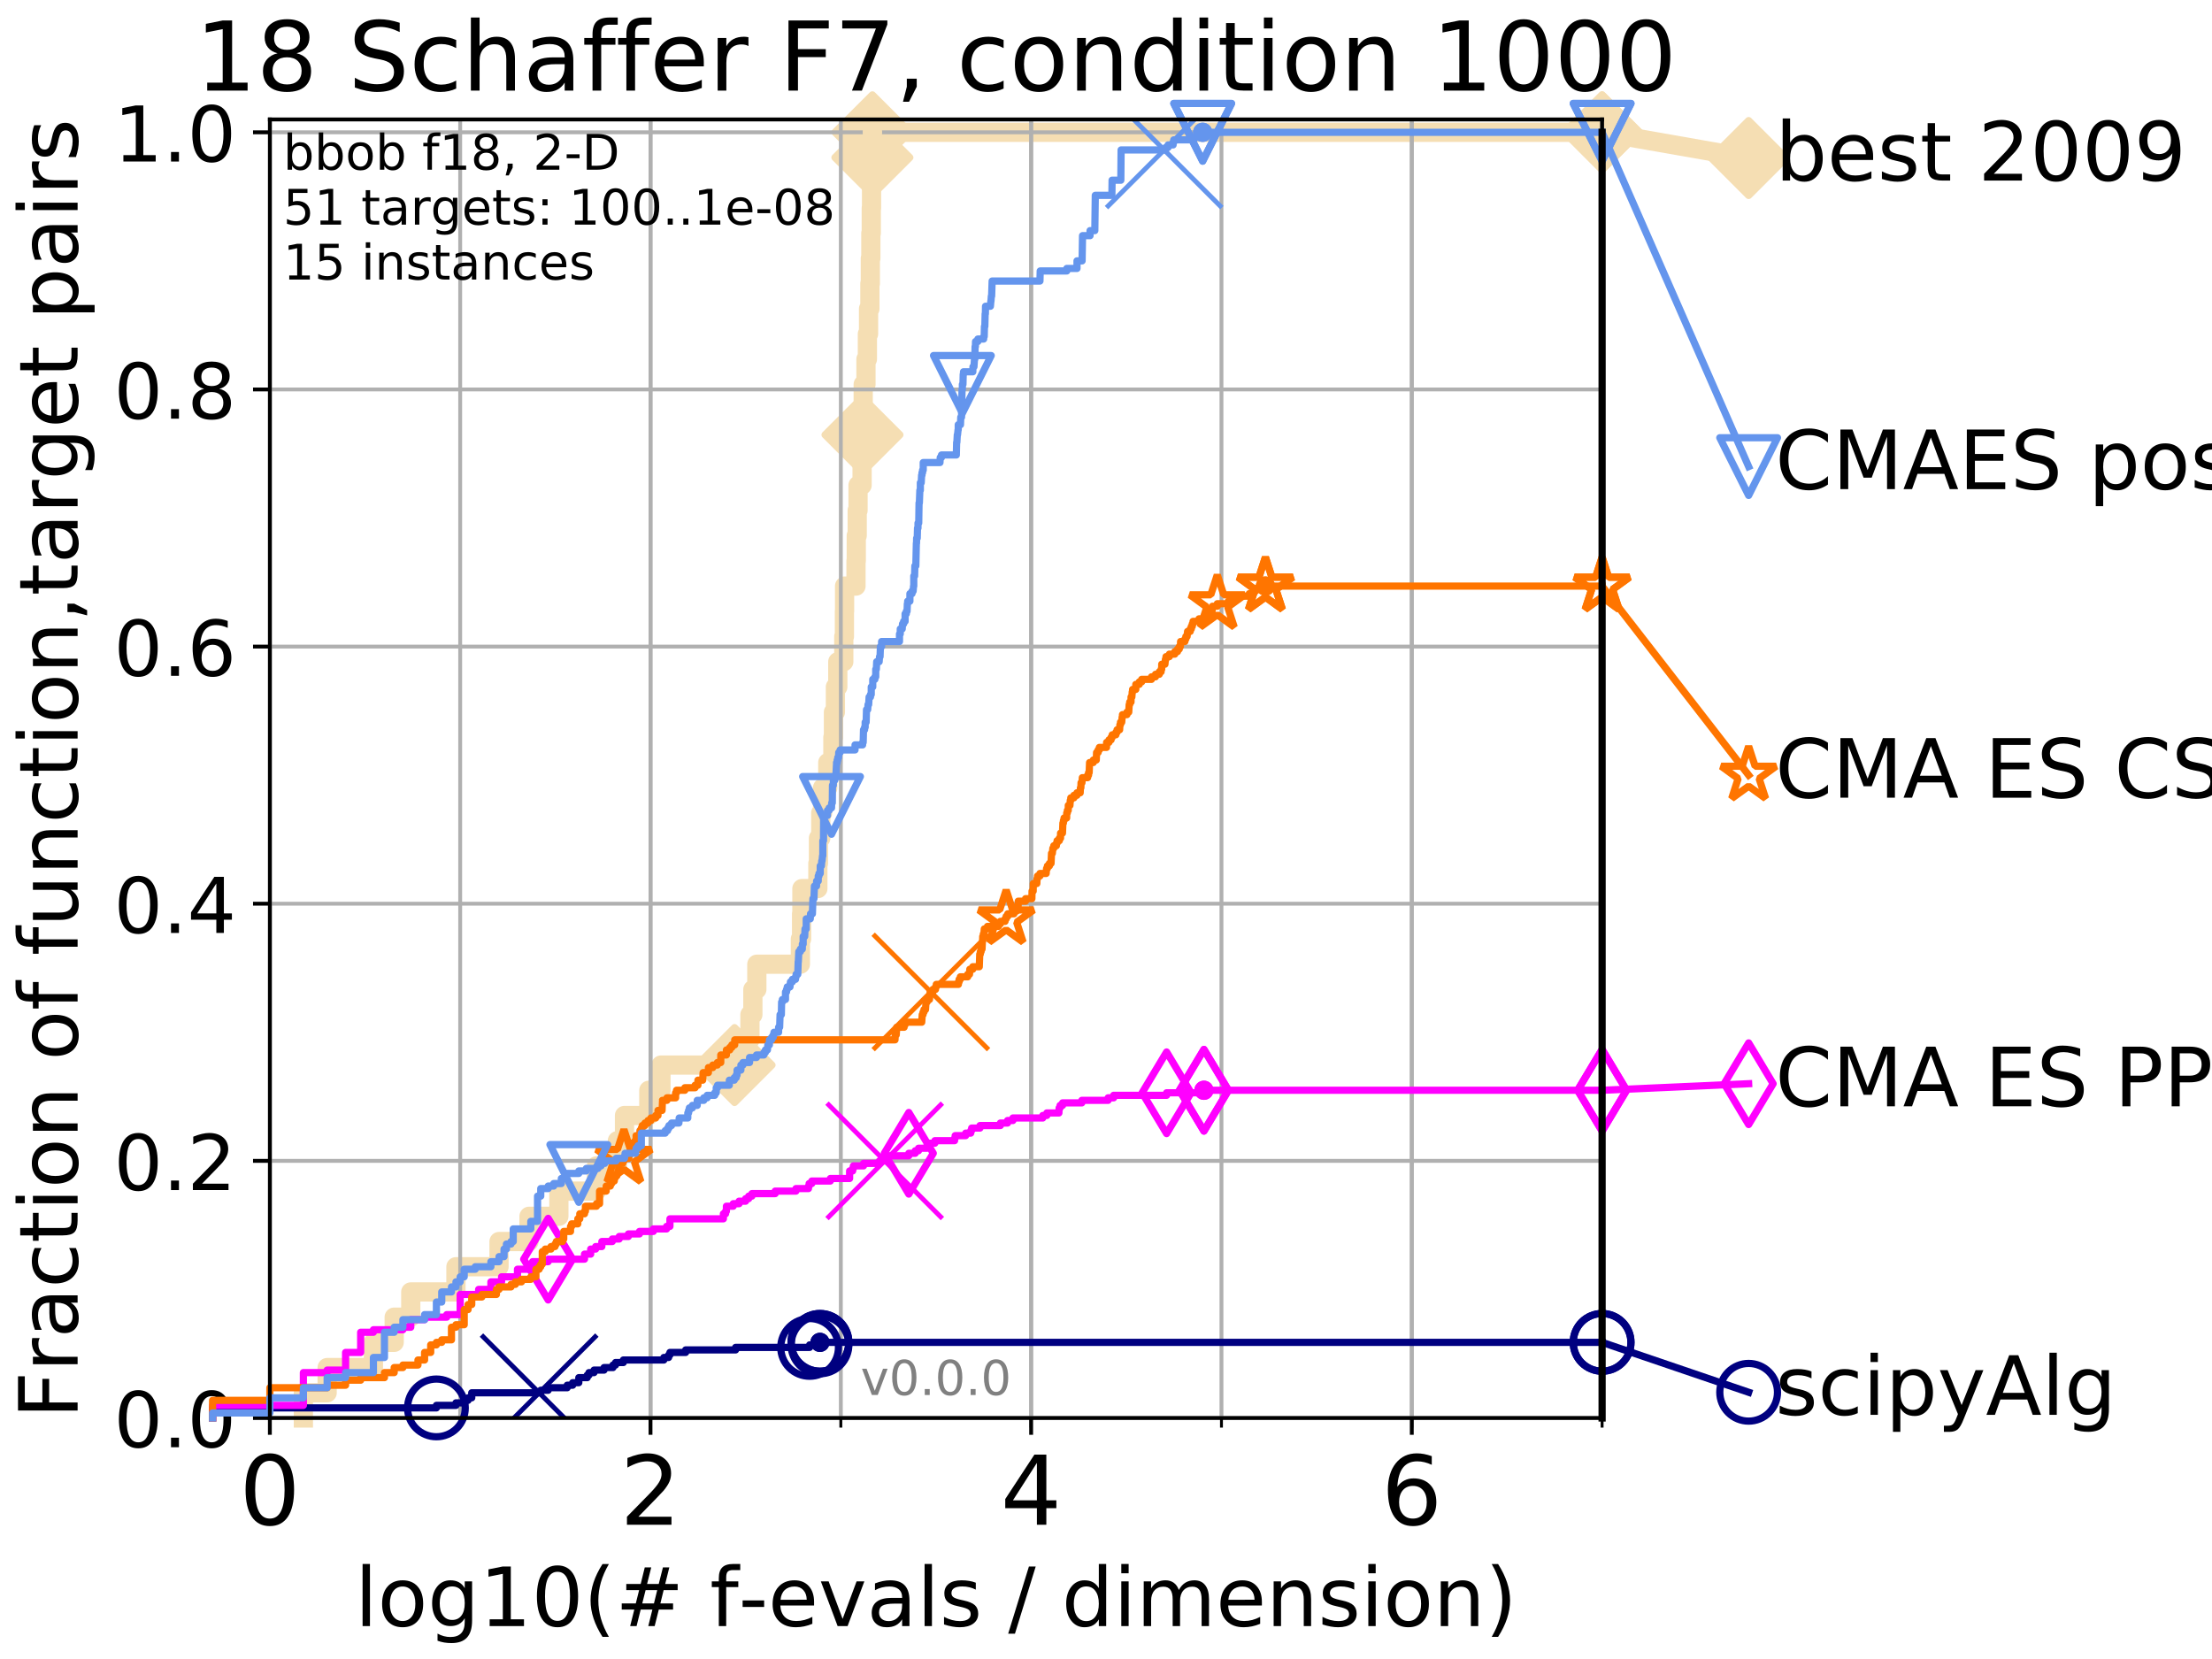 <?xml version="1.0" encoding="utf-8" standalone="no"?>
<!DOCTYPE svg PUBLIC "-//W3C//DTD SVG 1.1//EN"
  "http://www.w3.org/Graphics/SVG/1.1/DTD/svg11.dtd">
<!-- Created with matplotlib (http://matplotlib.org/) -->
<svg height="345pt" version="1.1" viewBox="0 0 460 345" width="460pt" xmlns="http://www.w3.org/2000/svg" xmlns:xlink="http://www.w3.org/1999/xlink">
 <defs>
  <style type="text/css">
*{stroke-linecap:butt;stroke-linejoin:round;}
  </style>
 </defs>
 <g id="figure_1">
  <g id="patch_1">
   <path d="M 0 345.6 
L 460.8 345.6 
L 460.8 0 
L 0 0 
z
" style="fill:#ffffff;"/>
  </g>
  <g id="axes_1">
   <g id="patch_2">
    <path d="M 56.12 294.88 
L 333.168 294.88 
L 333.168 24.84 
L 56.12 24.84 
z
" style="fill:#ffffff;"/>
   </g>
   <g id="line2d_1">
    <path d="M 63.089 294.88 
L 63.089 289.638 
L 68.034 289.638 
L 68.034 284.395 
L 77.653 284.395 
L 77.653 279.153 
L 81.973 279.153 
L 81.973 273.91 
L 85.422 273.91 
L 85.422 268.668 
L 94.817 268.668 
L 94.817 263.425 
L 103.777 263.425 
L 103.777 258.183 
L 110.015 258.183 
L 110.015 252.94 
L 116.22 252.94 
L 116.22 247.698 
L 124.036 247.698 
L 124.036 242.455 
L 128.393 242.455 
L 128.393 237.213 
L 129.867 237.213 
L 129.867 231.97 
L 134.929 231.97 
L 134.929 226.728 
L 137.453 226.728 
L 137.453 221.485 
L 152.758 221.485 
L 152.758 216.243 
L 155.954 216.243 
L 155.954 211 
L 156.563 211 
L 156.563 205.758 
L 157.389 205.758 
L 157.389 200.515 
L 166.443 200.515 
L 166.443 195.273 
L 166.693 195.273 
L 166.693 190.03 
L 166.762 190.03 
L 166.762 184.788 
L 170.081 184.788 
L 170.081 179.546 
L 170.205 179.546 
L 170.205 174.303 
L 170.683 174.303 
L 170.683 169.061 
L 171.062 169.061 
L 171.062 163.818 
L 172.142 163.818 
L 172.142 158.576 
L 173.205 158.576 
L 173.205 153.333 
L 173.319 153.333 
L 173.319 148.091 
L 173.727 148.091 
L 173.727 142.848 
L 174.225 142.848 
L 174.225 137.606 
L 175.471 137.606 
L 175.471 132.363 
L 175.603 132.363 
L 175.603 127.121 
L 175.636 127.121 
L 175.636 121.878 
L 178.01 121.878 
L 178.01 116.636 
L 178.067 116.636 
L 178.067 111.393 
L 178.259 111.393 
L 178.259 106.151 
L 178.434 106.151 
L 178.434 100.908 
L 179.278 100.908 
L 179.278 95.666 
L 179.358 95.666 
L 179.358 90.423 
L 179.437 90.423 
L 179.437 85.181 
L 179.509 85.181 
L 179.509 79.938 
L 180.083 79.938 
L 180.083 74.696 
L 180.379 74.696 
L 180.379 69.453 
L 180.62 69.453 
L 180.62 64.211 
L 180.9 64.211 
L 180.9 58.969 
L 180.991 58.969 
L 180.991 53.726 
L 181.099 53.726 
L 181.099 48.484 
L 181.188 48.484 
L 181.188 43.241 
L 181.242 43.241 
L 181.242 37.999 
L 181.36 37.999 
L 181.36 32.756 
L 181.418 32.756 
L 181.418 27.514 
L 333.168 27.514 
" style="fill:none;stroke:#f5deb3;stroke-linecap:square;stroke-width:4;"/>
   </g>
   <g id="line2d_2">
    <defs>
     <path d="M -0 7.778 
L 7.778 0 
L 0 -7.778 
L -7.778 -0 
z
" id="m74d69177d1" style="stroke:#f5deb3;stroke-linejoin:miter;stroke-width:1.5;"/>
    </defs>
    <g>
     <use style="fill:#f5deb3;stroke:#f5deb3;stroke-linejoin:miter;stroke-width:1.5;" x="152.758" xlink:href="#m74d69177d1" y="221.485"/>
     <use style="fill:#f5deb3;stroke:#f5deb3;stroke-linejoin:miter;stroke-width:1.5;" x="179.358" xlink:href="#m74d69177d1" y="90.423"/>
     <use style="fill:#f5deb3;stroke:#f5deb3;stroke-linejoin:miter;stroke-width:1.5;" x="181.418" xlink:href="#m74d69177d1" y="32.756"/>
     <use style="fill:#f5deb3;stroke:#f5deb3;stroke-linejoin:miter;stroke-width:1.5;" x="181.418" xlink:href="#m74d69177d1" y="27.514"/>
     <use style="fill:#f5deb3;stroke:#f5deb3;stroke-linejoin:miter;stroke-width:1.5;" x="333.168" xlink:href="#m74d69177d1" y="27.514"/>
    </g>
   </g>
   <g id="line2d_3">
    <path style="fill:none;stroke:#f5deb3;stroke-linecap:square;stroke-width:4;"/>
    <g/>
   </g>
   <g id="line2d_4">
    <path d="M 333.168 27.514 
L 363.643 32.861 
" style="fill:none;stroke:#f5deb3;stroke-linecap:square;stroke-width:4;"/>
    <g>
     <use style="fill:#f5deb3;stroke:#f5deb3;stroke-linejoin:miter;stroke-width:1.5;" x="333.168" xlink:href="#m74d69177d1" y="27.514"/>
     <use style="fill:#f5deb3;stroke:#f5deb3;stroke-linejoin:miter;stroke-width:1.5;" x="363.643" xlink:href="#m74d69177d1" y="32.861"/>
    </g>
   </g>
   <g id="matplotlib.axis_1">
    <g id="xtick_1">
     <g id="line2d_5">
      <path clip-path="url(#pf25bf0e25d)" d="M 56.12 294.88 
L 56.12 24.84 
" style="fill:none;stroke:#b0b0b0;stroke-linecap:square;stroke-width:0.8;"/>
     </g>
     <g id="line2d_6">
      <defs>
       <path d="M 0 0 
L 0 3.5 
" id="mf179a830e6" style="stroke:#000000;stroke-width:0.8;"/>
      </defs>
      <g>
       <use style="stroke:#000000;stroke-width:0.8;" x="56.12" xlink:href="#mf179a830e6" y="294.88"/>
      </g>
     </g>
     <g id="text_1">
      <!-- 0 -->
      <defs>
       <path d="M 31.781 66.406 
Q 24.172 66.406 20.328 58.906 
Q 16.5 51.422 16.5 36.375 
Q 16.5 21.391 20.328 13.891 
Q 24.172 6.391 31.781 6.391 
Q 39.453 6.391 43.281 13.891 
Q 47.125 21.391 47.125 36.375 
Q 47.125 51.422 43.281 58.906 
Q 39.453 66.406 31.781 66.406 
z
M 31.781 74.219 
Q 44.047 74.219 50.516 64.516 
Q 56.984 54.828 56.984 36.375 
Q 56.984 17.969 50.516 8.266 
Q 44.047 -1.422 31.781 -1.422 
Q 19.531 -1.422 13.062 8.266 
Q 6.594 17.969 6.594 36.375 
Q 6.594 54.828 13.062 64.516 
Q 19.531 74.219 31.781 74.219 
z
" id="DejaVuSans-30"/>
      </defs>
      <g transform="translate(49.758 317.077)scale(0.2 -0.2)">
       <use xlink:href="#DejaVuSans-30"/>
      </g>
     </g>
    </g>
    <g id="xtick_2">
     <g id="line2d_7">
      <path clip-path="url(#pf25bf0e25d)" d="M 135.277 294.88 
L 135.277 24.84 
" style="fill:none;stroke:#b0b0b0;stroke-linecap:square;stroke-width:0.8;"/>
     </g>
     <g id="line2d_8">
      <g>
       <use style="stroke:#000000;stroke-width:0.8;" x="135.277" xlink:href="#mf179a830e6" y="294.88"/>
      </g>
     </g>
     <g id="text_2">
      <!-- 2 -->
      <defs>
       <path d="M 19.188 8.297 
L 53.609 8.297 
L 53.609 0 
L 7.328 0 
L 7.328 8.297 
Q 12.938 14.109 22.625 23.891 
Q 32.328 33.688 34.812 36.531 
Q 39.547 41.844 41.422 45.531 
Q 43.312 49.219 43.312 52.781 
Q 43.312 58.594 39.234 62.25 
Q 35.156 65.922 28.609 65.922 
Q 23.969 65.922 18.812 64.312 
Q 13.672 62.703 7.812 59.422 
L 7.812 69.391 
Q 13.766 71.781 18.938 73 
Q 24.125 74.219 28.422 74.219 
Q 39.75 74.219 46.484 68.547 
Q 53.219 62.891 53.219 53.422 
Q 53.219 48.922 51.531 44.891 
Q 49.859 40.875 45.406 35.406 
Q 44.188 33.984 37.641 27.219 
Q 31.109 20.453 19.188 8.297 
z
" id="DejaVuSans-32"/>
      </defs>
      <g transform="translate(128.914 317.077)scale(0.2 -0.2)">
       <use xlink:href="#DejaVuSans-32"/>
      </g>
     </g>
    </g>
    <g id="xtick_3">
     <g id="line2d_9">
      <path clip-path="url(#pf25bf0e25d)" d="M 214.433 294.88 
L 214.433 24.84 
" style="fill:none;stroke:#b0b0b0;stroke-linecap:square;stroke-width:0.8;"/>
     </g>
     <g id="line2d_10">
      <g>
       <use style="stroke:#000000;stroke-width:0.8;" x="214.433" xlink:href="#mf179a830e6" y="294.88"/>
      </g>
     </g>
     <g id="text_3">
      <!-- 4 -->
      <defs>
       <path d="M 37.797 64.312 
L 12.891 25.391 
L 37.797 25.391 
z
M 35.203 72.906 
L 47.609 72.906 
L 47.609 25.391 
L 58.016 25.391 
L 58.016 17.188 
L 47.609 17.188 
L 47.609 0 
L 37.797 0 
L 37.797 17.188 
L 4.891 17.188 
L 4.891 26.703 
z
" id="DejaVuSans-34"/>
      </defs>
      <g transform="translate(208.071 317.077)scale(0.2 -0.2)">
       <use xlink:href="#DejaVuSans-34"/>
      </g>
     </g>
    </g>
    <g id="xtick_4">
     <g id="line2d_11">
      <path clip-path="url(#pf25bf0e25d)" d="M 293.59 294.88 
L 293.59 24.84 
" style="fill:none;stroke:#b0b0b0;stroke-linecap:square;stroke-width:0.8;"/>
     </g>
     <g id="line2d_12">
      <g>
       <use style="stroke:#000000;stroke-width:0.8;" x="293.59" xlink:href="#mf179a830e6" y="294.88"/>
      </g>
     </g>
     <g id="text_4">
      <!-- 6 -->
      <defs>
       <path d="M 33.016 40.375 
Q 26.375 40.375 22.484 35.828 
Q 18.609 31.297 18.609 23.391 
Q 18.609 15.531 22.484 10.953 
Q 26.375 6.391 33.016 6.391 
Q 39.656 6.391 43.531 10.953 
Q 47.406 15.531 47.406 23.391 
Q 47.406 31.297 43.531 35.828 
Q 39.656 40.375 33.016 40.375 
z
M 52.594 71.297 
L 52.594 62.312 
Q 48.875 64.062 45.094 64.984 
Q 41.312 65.922 37.594 65.922 
Q 27.828 65.922 22.672 59.328 
Q 17.531 52.734 16.797 39.406 
Q 19.672 43.656 24.016 45.922 
Q 28.375 48.188 33.594 48.188 
Q 44.578 48.188 50.953 41.516 
Q 57.328 34.859 57.328 23.391 
Q 57.328 12.156 50.688 5.359 
Q 44.047 -1.422 33.016 -1.422 
Q 20.359 -1.422 13.672 8.266 
Q 6.984 17.969 6.984 36.375 
Q 6.984 53.656 15.188 63.938 
Q 23.391 74.219 37.203 74.219 
Q 40.922 74.219 44.703 73.484 
Q 48.484 72.75 52.594 71.297 
z
" id="DejaVuSans-36"/>
      </defs>
      <g transform="translate(287.227 317.077)scale(0.2 -0.2)">
       <use xlink:href="#DejaVuSans-36"/>
      </g>
     </g>
    </g>
    <g id="xtick_5">
     <g id="line2d_13">
      <path clip-path="url(#pf25bf0e25d)" d="M 56.12 294.88 
L 56.12 24.84 
" style="fill:none;stroke:#b0b0b0;stroke-linecap:square;stroke-width:0.8;"/>
     </g>
     <g id="line2d_14">
      <defs>
       <path d="M 0 0 
L 0 2 
" id="m9207c4796e" style="stroke:#000000;stroke-width:0.6;"/>
      </defs>
      <g>
       <use style="stroke:#000000;stroke-width:0.6;" x="56.12" xlink:href="#m9207c4796e" y="294.88"/>
      </g>
     </g>
    </g>
    <g id="xtick_6">
     <g id="line2d_15">
      <path clip-path="url(#pf25bf0e25d)" d="M 95.698 294.88 
L 95.698 24.84 
" style="fill:none;stroke:#b0b0b0;stroke-linecap:square;stroke-width:0.8;"/>
     </g>
     <g id="line2d_16">
      <g>
       <use style="stroke:#000000;stroke-width:0.6;" x="95.698" xlink:href="#m9207c4796e" y="294.88"/>
      </g>
     </g>
    </g>
    <g id="xtick_7">
     <g id="line2d_17">
      <path clip-path="url(#pf25bf0e25d)" d="M 135.277 294.88 
L 135.277 24.84 
" style="fill:none;stroke:#b0b0b0;stroke-linecap:square;stroke-width:0.8;"/>
     </g>
     <g id="line2d_18">
      <g>
       <use style="stroke:#000000;stroke-width:0.6;" x="135.277" xlink:href="#m9207c4796e" y="294.88"/>
      </g>
     </g>
    </g>
    <g id="xtick_8">
     <g id="line2d_19">
      <path clip-path="url(#pf25bf0e25d)" d="M 174.855 294.88 
L 174.855 24.84 
" style="fill:none;stroke:#b0b0b0;stroke-linecap:square;stroke-width:0.8;"/>
     </g>
     <g id="line2d_20">
      <g>
       <use style="stroke:#000000;stroke-width:0.6;" x="174.855" xlink:href="#m9207c4796e" y="294.88"/>
      </g>
     </g>
    </g>
    <g id="xtick_9">
     <g id="line2d_21">
      <path clip-path="url(#pf25bf0e25d)" d="M 214.433 294.88 
L 214.433 24.84 
" style="fill:none;stroke:#b0b0b0;stroke-linecap:square;stroke-width:0.8;"/>
     </g>
     <g id="line2d_22">
      <g>
       <use style="stroke:#000000;stroke-width:0.6;" x="214.433" xlink:href="#m9207c4796e" y="294.88"/>
      </g>
     </g>
    </g>
    <g id="xtick_10">
     <g id="line2d_23">
      <path clip-path="url(#pf25bf0e25d)" d="M 254.011 294.88 
L 254.011 24.84 
" style="fill:none;stroke:#b0b0b0;stroke-linecap:square;stroke-width:0.8;"/>
     </g>
     <g id="line2d_24">
      <g>
       <use style="stroke:#000000;stroke-width:0.6;" x="254.011" xlink:href="#m9207c4796e" y="294.88"/>
      </g>
     </g>
    </g>
    <g id="xtick_11">
     <g id="line2d_25">
      <path clip-path="url(#pf25bf0e25d)" d="M 293.59 294.88 
L 293.59 24.84 
" style="fill:none;stroke:#b0b0b0;stroke-linecap:square;stroke-width:0.8;"/>
     </g>
     <g id="line2d_26">
      <g>
       <use style="stroke:#000000;stroke-width:0.6;" x="293.59" xlink:href="#m9207c4796e" y="294.88"/>
      </g>
     </g>
    </g>
    <g id="xtick_12">
     <g id="line2d_27">
      <path clip-path="url(#pf25bf0e25d)" d="M 333.168 294.88 
L 333.168 24.84 
" style="fill:none;stroke:#b0b0b0;stroke-linecap:square;stroke-width:0.8;"/>
     </g>
     <g id="line2d_28">
      <g>
       <use style="stroke:#000000;stroke-width:0.6;" x="333.168" xlink:href="#m9207c4796e" y="294.88"/>
      </g>
     </g>
    </g>
    <g id="text_5">
     <!-- log10(# f-evals / dimension) -->
     <defs>
      <path d="M 9.422 75.984 
L 18.406 75.984 
L 18.406 0 
L 9.422 0 
z
" id="DejaVuSans-6c"/>
      <path d="M 30.609 48.391 
Q 23.391 48.391 19.188 42.75 
Q 14.984 37.109 14.984 27.297 
Q 14.984 17.484 19.156 11.844 
Q 23.344 6.203 30.609 6.203 
Q 37.797 6.203 41.984 11.859 
Q 46.188 17.531 46.188 27.297 
Q 46.188 37.016 41.984 42.703 
Q 37.797 48.391 30.609 48.391 
z
M 30.609 56 
Q 42.328 56 49.016 48.375 
Q 55.719 40.766 55.719 27.297 
Q 55.719 13.875 49.016 6.219 
Q 42.328 -1.422 30.609 -1.422 
Q 18.844 -1.422 12.172 6.219 
Q 5.516 13.875 5.516 27.297 
Q 5.516 40.766 12.172 48.375 
Q 18.844 56 30.609 56 
z
" id="DejaVuSans-6f"/>
      <path d="M 45.406 27.984 
Q 45.406 37.75 41.375 43.109 
Q 37.359 48.484 30.078 48.484 
Q 22.859 48.484 18.828 43.109 
Q 14.797 37.75 14.797 27.984 
Q 14.797 18.266 18.828 12.891 
Q 22.859 7.516 30.078 7.516 
Q 37.359 7.516 41.375 12.891 
Q 45.406 18.266 45.406 27.984 
z
M 54.391 6.781 
Q 54.391 -7.172 48.188 -13.984 
Q 42 -20.797 29.203 -20.797 
Q 24.469 -20.797 20.266 -20.094 
Q 16.062 -19.391 12.109 -17.922 
L 12.109 -9.188 
Q 16.062 -11.328 19.922 -12.344 
Q 23.781 -13.375 27.781 -13.375 
Q 36.625 -13.375 41.016 -8.766 
Q 45.406 -4.156 45.406 5.172 
L 45.406 9.625 
Q 42.625 4.781 38.281 2.391 
Q 33.938 0 27.875 0 
Q 17.828 0 11.672 7.656 
Q 5.516 15.328 5.516 27.984 
Q 5.516 40.672 11.672 48.328 
Q 17.828 56 27.875 56 
Q 33.938 56 38.281 53.609 
Q 42.625 51.219 45.406 46.391 
L 45.406 54.688 
L 54.391 54.688 
z
" id="DejaVuSans-67"/>
      <path d="M 12.406 8.297 
L 28.516 8.297 
L 28.516 63.922 
L 10.984 60.406 
L 10.984 69.391 
L 28.422 72.906 
L 38.281 72.906 
L 38.281 8.297 
L 54.391 8.297 
L 54.391 0 
L 12.406 0 
z
" id="DejaVuSans-31"/>
      <path d="M 31 75.875 
Q 24.469 64.656 21.281 53.656 
Q 18.109 42.672 18.109 31.391 
Q 18.109 20.125 21.312 9.062 
Q 24.516 -2 31 -13.188 
L 23.188 -13.188 
Q 15.875 -1.703 12.234 9.375 
Q 8.594 20.453 8.594 31.391 
Q 8.594 42.281 12.203 53.312 
Q 15.828 64.359 23.188 75.875 
z
" id="DejaVuSans-28"/>
      <path d="M 51.125 44 
L 36.922 44 
L 32.812 27.688 
L 47.125 27.688 
z
M 43.797 71.781 
L 38.719 51.516 
L 52.984 51.516 
L 58.109 71.781 
L 65.922 71.781 
L 60.891 51.516 
L 76.125 51.516 
L 76.125 44 
L 58.984 44 
L 54.984 27.688 
L 70.516 27.688 
L 70.516 20.219 
L 53.078 20.219 
L 48 0 
L 40.188 0 
L 45.219 20.219 
L 30.906 20.219 
L 25.875 0 
L 18.016 0 
L 23.094 20.219 
L 7.719 20.219 
L 7.719 27.688 
L 24.906 27.688 
L 29 44 
L 13.281 44 
L 13.281 51.516 
L 30.906 51.516 
L 35.891 71.781 
z
" id="DejaVuSans-23"/>
      <path id="DejaVuSans-20"/>
      <path d="M 37.109 75.984 
L 37.109 68.5 
L 28.516 68.5 
Q 23.688 68.5 21.797 66.547 
Q 19.922 64.594 19.922 59.516 
L 19.922 54.688 
L 34.719 54.688 
L 34.719 47.703 
L 19.922 47.703 
L 19.922 0 
L 10.891 0 
L 10.891 47.703 
L 2.297 47.703 
L 2.297 54.688 
L 10.891 54.688 
L 10.891 58.5 
Q 10.891 67.625 15.141 71.797 
Q 19.391 75.984 28.609 75.984 
z
" id="DejaVuSans-66"/>
      <path d="M 4.891 31.391 
L 31.203 31.391 
L 31.203 23.391 
L 4.891 23.391 
z
" id="DejaVuSans-2d"/>
      <path d="M 56.203 29.594 
L 56.203 25.203 
L 14.891 25.203 
Q 15.484 15.922 20.484 11.062 
Q 25.484 6.203 34.422 6.203 
Q 39.594 6.203 44.453 7.469 
Q 49.312 8.734 54.109 11.281 
L 54.109 2.781 
Q 49.266 0.734 44.188 -0.344 
Q 39.109 -1.422 33.891 -1.422 
Q 20.797 -1.422 13.156 6.188 
Q 5.516 13.812 5.516 26.812 
Q 5.516 40.234 12.766 48.109 
Q 20.016 56 32.328 56 
Q 43.359 56 49.781 48.891 
Q 56.203 41.797 56.203 29.594 
z
M 47.219 32.234 
Q 47.125 39.594 43.094 43.984 
Q 39.062 48.391 32.422 48.391 
Q 24.906 48.391 20.391 44.141 
Q 15.875 39.891 15.188 32.172 
z
" id="DejaVuSans-65"/>
      <path d="M 2.984 54.688 
L 12.5 54.688 
L 29.594 8.797 
L 46.688 54.688 
L 56.203 54.688 
L 35.688 0 
L 23.484 0 
z
" id="DejaVuSans-76"/>
      <path d="M 34.281 27.484 
Q 23.391 27.484 19.188 25 
Q 14.984 22.516 14.984 16.5 
Q 14.984 11.719 18.141 8.906 
Q 21.297 6.109 26.703 6.109 
Q 34.188 6.109 38.703 11.406 
Q 43.219 16.703 43.219 25.484 
L 43.219 27.484 
z
M 52.203 31.203 
L 52.203 0 
L 43.219 0 
L 43.219 8.297 
Q 40.141 3.328 35.547 0.953 
Q 30.953 -1.422 24.312 -1.422 
Q 15.922 -1.422 10.953 3.297 
Q 6 8.016 6 15.922 
Q 6 25.141 12.172 29.828 
Q 18.359 34.516 30.609 34.516 
L 43.219 34.516 
L 43.219 35.406 
Q 43.219 41.609 39.141 45 
Q 35.062 48.391 27.688 48.391 
Q 23 48.391 18.547 47.266 
Q 14.109 46.141 10.016 43.891 
L 10.016 52.203 
Q 14.938 54.109 19.578 55.047 
Q 24.219 56 28.609 56 
Q 40.484 56 46.344 49.844 
Q 52.203 43.703 52.203 31.203 
z
" id="DejaVuSans-61"/>
      <path d="M 44.281 53.078 
L 44.281 44.578 
Q 40.484 46.531 36.375 47.5 
Q 32.281 48.484 27.875 48.484 
Q 21.188 48.484 17.844 46.438 
Q 14.5 44.391 14.5 40.281 
Q 14.5 37.156 16.891 35.375 
Q 19.281 33.594 26.516 31.984 
L 29.594 31.297 
Q 39.156 29.25 43.188 25.516 
Q 47.219 21.781 47.219 15.094 
Q 47.219 7.469 41.188 3.016 
Q 35.156 -1.422 24.609 -1.422 
Q 20.219 -1.422 15.453 -0.562 
Q 10.688 0.297 5.422 2 
L 5.422 11.281 
Q 10.406 8.688 15.234 7.391 
Q 20.062 6.109 24.812 6.109 
Q 31.156 6.109 34.562 8.281 
Q 37.984 10.453 37.984 14.406 
Q 37.984 18.062 35.516 20.016 
Q 33.062 21.969 24.703 23.781 
L 21.578 24.516 
Q 13.234 26.266 9.516 29.906 
Q 5.812 33.547 5.812 39.891 
Q 5.812 47.609 11.281 51.797 
Q 16.75 56 26.812 56 
Q 31.781 56 36.172 55.266 
Q 40.578 54.547 44.281 53.078 
z
" id="DejaVuSans-73"/>
      <path d="M 25.391 72.906 
L 33.688 72.906 
L 8.297 -9.281 
L 0 -9.281 
z
" id="DejaVuSans-2f"/>
      <path d="M 45.406 46.391 
L 45.406 75.984 
L 54.391 75.984 
L 54.391 0 
L 45.406 0 
L 45.406 8.203 
Q 42.578 3.328 38.25 0.953 
Q 33.938 -1.422 27.875 -1.422 
Q 17.969 -1.422 11.734 6.484 
Q 5.516 14.406 5.516 27.297 
Q 5.516 40.188 11.734 48.094 
Q 17.969 56 27.875 56 
Q 33.938 56 38.25 53.625 
Q 42.578 51.266 45.406 46.391 
z
M 14.797 27.297 
Q 14.797 17.391 18.875 11.75 
Q 22.953 6.109 30.078 6.109 
Q 37.203 6.109 41.297 11.75 
Q 45.406 17.391 45.406 27.297 
Q 45.406 37.203 41.297 42.844 
Q 37.203 48.484 30.078 48.484 
Q 22.953 48.484 18.875 42.844 
Q 14.797 37.203 14.797 27.297 
z
" id="DejaVuSans-64"/>
      <path d="M 9.422 54.688 
L 18.406 54.688 
L 18.406 0 
L 9.422 0 
z
M 9.422 75.984 
L 18.406 75.984 
L 18.406 64.594 
L 9.422 64.594 
z
" id="DejaVuSans-69"/>
      <path d="M 52 44.188 
Q 55.375 50.25 60.062 53.125 
Q 64.75 56 71.094 56 
Q 79.641 56 84.281 50.016 
Q 88.922 44.047 88.922 33.016 
L 88.922 0 
L 79.891 0 
L 79.891 32.719 
Q 79.891 40.578 77.094 44.375 
Q 74.312 48.188 68.609 48.188 
Q 61.625 48.188 57.562 43.547 
Q 53.516 38.922 53.516 30.906 
L 53.516 0 
L 44.484 0 
L 44.484 32.719 
Q 44.484 40.625 41.703 44.406 
Q 38.922 48.188 33.109 48.188 
Q 26.219 48.188 22.156 43.531 
Q 18.109 38.875 18.109 30.906 
L 18.109 0 
L 9.078 0 
L 9.078 54.688 
L 18.109 54.688 
L 18.109 46.188 
Q 21.188 51.219 25.484 53.609 
Q 29.781 56 35.688 56 
Q 41.656 56 45.828 52.969 
Q 50 49.953 52 44.188 
z
" id="DejaVuSans-6d"/>
      <path d="M 54.891 33.016 
L 54.891 0 
L 45.906 0 
L 45.906 32.719 
Q 45.906 40.484 42.875 44.328 
Q 39.844 48.188 33.797 48.188 
Q 26.516 48.188 22.312 43.547 
Q 18.109 38.922 18.109 30.906 
L 18.109 0 
L 9.078 0 
L 9.078 54.688 
L 18.109 54.688 
L 18.109 46.188 
Q 21.344 51.125 25.703 53.562 
Q 30.078 56 35.797 56 
Q 45.219 56 50.047 50.172 
Q 54.891 44.344 54.891 33.016 
z
" id="DejaVuSans-6e"/>
      <path d="M 8.016 75.875 
L 15.828 75.875 
Q 23.141 64.359 26.781 53.312 
Q 30.422 42.281 30.422 31.391 
Q 30.422 20.453 26.781 9.375 
Q 23.141 -1.703 15.828 -13.188 
L 8.016 -13.188 
Q 14.5 -2 17.703 9.062 
Q 20.906 20.125 20.906 31.391 
Q 20.906 42.672 17.703 53.656 
Q 14.5 64.656 8.016 75.875 
z
" id="DejaVuSans-29"/>
     </defs>
     <g transform="translate(73.803 338.154)scale(0.17 -0.17)">
      <use xlink:href="#DejaVuSans-6c"/>
      <use x="27.783" xlink:href="#DejaVuSans-6f"/>
      <use x="88.965" xlink:href="#DejaVuSans-67"/>
      <use x="152.441" xlink:href="#DejaVuSans-31"/>
      <use x="216.064" xlink:href="#DejaVuSans-30"/>
      <use x="279.688" xlink:href="#DejaVuSans-28"/>
      <use x="318.701" xlink:href="#DejaVuSans-23"/>
      <use x="402.49" xlink:href="#DejaVuSans-20"/>
      <use x="434.277" xlink:href="#DejaVuSans-66"/>
      <use x="469.404" xlink:href="#DejaVuSans-2d"/>
      <use x="505.488" xlink:href="#DejaVuSans-65"/>
      <use x="567.012" xlink:href="#DejaVuSans-76"/>
      <use x="626.191" xlink:href="#DejaVuSans-61"/>
      <use x="687.471" xlink:href="#DejaVuSans-6c"/>
      <use x="715.254" xlink:href="#DejaVuSans-73"/>
      <use x="767.354" xlink:href="#DejaVuSans-20"/>
      <use x="799.141" xlink:href="#DejaVuSans-2f"/>
      <use x="832.832" xlink:href="#DejaVuSans-20"/>
      <use x="864.619" xlink:href="#DejaVuSans-64"/>
      <use x="928.096" xlink:href="#DejaVuSans-69"/>
      <use x="955.879" xlink:href="#DejaVuSans-6d"/>
      <use x="1053.291" xlink:href="#DejaVuSans-65"/>
      <use x="1114.814" xlink:href="#DejaVuSans-6e"/>
      <use x="1178.193" xlink:href="#DejaVuSans-73"/>
      <use x="1230.293" xlink:href="#DejaVuSans-69"/>
      <use x="1258.076" xlink:href="#DejaVuSans-6f"/>
      <use x="1319.258" xlink:href="#DejaVuSans-6e"/>
      <use x="1382.637" xlink:href="#DejaVuSans-29"/>
     </g>
    </g>
   </g>
   <g id="matplotlib.axis_2">
    <g id="ytick_1">
     <g id="line2d_29">
      <path clip-path="url(#pf25bf0e25d)" d="M 56.12 294.88 
L 333.168 294.88 
" style="fill:none;stroke:#b0b0b0;stroke-linecap:square;stroke-width:0.8;"/>
     </g>
     <g id="line2d_30">
      <defs>
       <path d="M 0 0 
L -3.5 0 
" id="m82901a6749" style="stroke:#000000;stroke-width:0.8;"/>
      </defs>
      <g>
       <use style="stroke:#000000;stroke-width:0.8;" x="56.12" xlink:href="#m82901a6749" y="294.88"/>
      </g>
     </g>
     <g id="text_6">
      <!-- 0.0 -->
      <defs>
       <path d="M 10.688 12.406 
L 21 12.406 
L 21 0 
L 10.688 0 
z
" id="DejaVuSans-2e"/>
      </defs>
      <g transform="translate(23.675 300.959)scale(0.16 -0.16)">
       <use xlink:href="#DejaVuSans-30"/>
       <use x="63.623" xlink:href="#DejaVuSans-2e"/>
       <use x="95.41" xlink:href="#DejaVuSans-30"/>
      </g>
     </g>
    </g>
    <g id="ytick_2">
     <g id="line2d_31">
      <path clip-path="url(#pf25bf0e25d)" d="M 56.12 241.407 
L 333.168 241.407 
" style="fill:none;stroke:#b0b0b0;stroke-linecap:square;stroke-width:0.8;"/>
     </g>
     <g id="line2d_32">
      <g>
       <use style="stroke:#000000;stroke-width:0.8;" x="56.12" xlink:href="#m82901a6749" y="241.407"/>
      </g>
     </g>
     <g id="text_7">
      <!-- 0.2 -->
      <g transform="translate(23.675 247.485)scale(0.16 -0.16)">
       <use xlink:href="#DejaVuSans-30"/>
       <use x="63.623" xlink:href="#DejaVuSans-2e"/>
       <use x="95.41" xlink:href="#DejaVuSans-32"/>
      </g>
     </g>
    </g>
    <g id="ytick_3">
     <g id="line2d_33">
      <path clip-path="url(#pf25bf0e25d)" d="M 56.12 187.933 
L 333.168 187.933 
" style="fill:none;stroke:#b0b0b0;stroke-linecap:square;stroke-width:0.8;"/>
     </g>
     <g id="line2d_34">
      <g>
       <use style="stroke:#000000;stroke-width:0.8;" x="56.12" xlink:href="#m82901a6749" y="187.933"/>
      </g>
     </g>
     <g id="text_8">
      <!-- 0.4 -->
      <g transform="translate(23.675 194.012)scale(0.16 -0.16)">
       <use xlink:href="#DejaVuSans-30"/>
       <use x="63.623" xlink:href="#DejaVuSans-2e"/>
       <use x="95.41" xlink:href="#DejaVuSans-34"/>
      </g>
     </g>
    </g>
    <g id="ytick_4">
     <g id="line2d_35">
      <path clip-path="url(#pf25bf0e25d)" d="M 56.12 134.46 
L 333.168 134.46 
" style="fill:none;stroke:#b0b0b0;stroke-linecap:square;stroke-width:0.8;"/>
     </g>
     <g id="line2d_36">
      <g>
       <use style="stroke:#000000;stroke-width:0.8;" x="56.12" xlink:href="#m82901a6749" y="134.46"/>
      </g>
     </g>
     <g id="text_9">
      <!-- 0.6 -->
      <g transform="translate(23.675 140.539)scale(0.16 -0.16)">
       <use xlink:href="#DejaVuSans-30"/>
       <use x="63.623" xlink:href="#DejaVuSans-2e"/>
       <use x="95.41" xlink:href="#DejaVuSans-36"/>
      </g>
     </g>
    </g>
    <g id="ytick_5">
     <g id="line2d_37">
      <path clip-path="url(#pf25bf0e25d)" d="M 56.12 80.987 
L 333.168 80.987 
" style="fill:none;stroke:#b0b0b0;stroke-linecap:square;stroke-width:0.8;"/>
     </g>
     <g id="line2d_38">
      <g>
       <use style="stroke:#000000;stroke-width:0.8;" x="56.12" xlink:href="#m82901a6749" y="80.987"/>
      </g>
     </g>
     <g id="text_10">
      <!-- 0.8 -->
      <defs>
       <path d="M 31.781 34.625 
Q 24.75 34.625 20.719 30.859 
Q 16.703 27.094 16.703 20.516 
Q 16.703 13.922 20.719 10.156 
Q 24.75 6.391 31.781 6.391 
Q 38.812 6.391 42.859 10.172 
Q 46.922 13.969 46.922 20.516 
Q 46.922 27.094 42.891 30.859 
Q 38.875 34.625 31.781 34.625 
z
M 21.922 38.812 
Q 15.578 40.375 12.031 44.719 
Q 8.5 49.078 8.5 55.328 
Q 8.5 64.062 14.719 69.141 
Q 20.953 74.219 31.781 74.219 
Q 42.672 74.219 48.875 69.141 
Q 55.078 64.062 55.078 55.328 
Q 55.078 49.078 51.531 44.719 
Q 48 40.375 41.703 38.812 
Q 48.828 37.156 52.797 32.312 
Q 56.781 27.484 56.781 20.516 
Q 56.781 9.906 50.312 4.234 
Q 43.844 -1.422 31.781 -1.422 
Q 19.734 -1.422 13.25 4.234 
Q 6.781 9.906 6.781 20.516 
Q 6.781 27.484 10.781 32.312 
Q 14.797 37.156 21.922 38.812 
z
M 18.312 54.391 
Q 18.312 48.734 21.844 45.562 
Q 25.391 42.391 31.781 42.391 
Q 38.141 42.391 41.719 45.562 
Q 45.312 48.734 45.312 54.391 
Q 45.312 60.062 41.719 63.234 
Q 38.141 66.406 31.781 66.406 
Q 25.391 66.406 21.844 63.234 
Q 18.312 60.062 18.312 54.391 
z
" id="DejaVuSans-38"/>
      </defs>
      <g transform="translate(23.675 87.066)scale(0.16 -0.16)">
       <use xlink:href="#DejaVuSans-30"/>
       <use x="63.623" xlink:href="#DejaVuSans-2e"/>
       <use x="95.41" xlink:href="#DejaVuSans-38"/>
      </g>
     </g>
    </g>
    <g id="ytick_6">
     <g id="line2d_39">
      <path clip-path="url(#pf25bf0e25d)" d="M 56.12 27.514 
L 333.168 27.514 
" style="fill:none;stroke:#b0b0b0;stroke-linecap:square;stroke-width:0.8;"/>
     </g>
     <g id="line2d_40">
      <g>
       <use style="stroke:#000000;stroke-width:0.8;" x="56.12" xlink:href="#m82901a6749" y="27.514"/>
      </g>
     </g>
     <g id="text_11">
      <!-- 1.0 -->
      <g transform="translate(23.675 33.592)scale(0.16 -0.16)">
       <use xlink:href="#DejaVuSans-31"/>
       <use x="63.623" xlink:href="#DejaVuSans-2e"/>
       <use x="95.41" xlink:href="#DejaVuSans-30"/>
      </g>
     </g>
    </g>
    <g id="text_12">
     <!-- Fraction of function,target pairs -->
     <defs>
      <path d="M 9.812 72.906 
L 51.703 72.906 
L 51.703 64.594 
L 19.672 64.594 
L 19.672 43.109 
L 48.578 43.109 
L 48.578 34.812 
L 19.672 34.812 
L 19.672 0 
L 9.812 0 
z
" id="DejaVuSans-46"/>
      <path d="M 41.109 46.297 
Q 39.594 47.172 37.812 47.578 
Q 36.031 48 33.891 48 
Q 26.266 48 22.188 43.047 
Q 18.109 38.094 18.109 28.812 
L 18.109 0 
L 9.078 0 
L 9.078 54.688 
L 18.109 54.688 
L 18.109 46.188 
Q 20.953 51.172 25.484 53.578 
Q 30.031 56 36.531 56 
Q 37.453 56 38.578 55.875 
Q 39.703 55.766 41.062 55.516 
z
" id="DejaVuSans-72"/>
      <path d="M 48.781 52.594 
L 48.781 44.188 
Q 44.969 46.297 41.141 47.344 
Q 37.312 48.391 33.406 48.391 
Q 24.656 48.391 19.812 42.844 
Q 14.984 37.312 14.984 27.297 
Q 14.984 17.281 19.812 11.734 
Q 24.656 6.203 33.406 6.203 
Q 37.312 6.203 41.141 7.25 
Q 44.969 8.297 48.781 10.406 
L 48.781 2.094 
Q 45.016 0.344 40.984 -0.531 
Q 36.969 -1.422 32.422 -1.422 
Q 20.062 -1.422 12.781 6.344 
Q 5.516 14.109 5.516 27.297 
Q 5.516 40.672 12.859 48.328 
Q 20.219 56 33.016 56 
Q 37.156 56 41.109 55.141 
Q 45.062 54.297 48.781 52.594 
z
" id="DejaVuSans-63"/>
      <path d="M 18.312 70.219 
L 18.312 54.688 
L 36.812 54.688 
L 36.812 47.703 
L 18.312 47.703 
L 18.312 18.016 
Q 18.312 11.328 20.141 9.422 
Q 21.969 7.516 27.594 7.516 
L 36.812 7.516 
L 36.812 0 
L 27.594 0 
Q 17.188 0 13.234 3.875 
Q 9.281 7.766 9.281 18.016 
L 9.281 47.703 
L 2.688 47.703 
L 2.688 54.688 
L 9.281 54.688 
L 9.281 70.219 
z
" id="DejaVuSans-74"/>
      <path d="M 8.5 21.578 
L 8.5 54.688 
L 17.484 54.688 
L 17.484 21.922 
Q 17.484 14.156 20.5 10.266 
Q 23.531 6.391 29.594 6.391 
Q 36.859 6.391 41.078 11.031 
Q 45.312 15.672 45.312 23.688 
L 45.312 54.688 
L 54.297 54.688 
L 54.297 0 
L 45.312 0 
L 45.312 8.406 
Q 42.047 3.422 37.719 1 
Q 33.406 -1.422 27.688 -1.422 
Q 18.266 -1.422 13.375 4.438 
Q 8.5 10.297 8.5 21.578 
z
M 31.109 56 
z
" id="DejaVuSans-75"/>
      <path d="M 11.719 12.406 
L 22.016 12.406 
L 22.016 4 
L 14.016 -11.625 
L 7.719 -11.625 
L 11.719 4 
z
" id="DejaVuSans-2c"/>
      <path d="M 18.109 8.203 
L 18.109 -20.797 
L 9.078 -20.797 
L 9.078 54.688 
L 18.109 54.688 
L 18.109 46.391 
Q 20.953 51.266 25.266 53.625 
Q 29.594 56 35.594 56 
Q 45.562 56 51.781 48.094 
Q 58.016 40.188 58.016 27.297 
Q 58.016 14.406 51.781 6.484 
Q 45.562 -1.422 35.594 -1.422 
Q 29.594 -1.422 25.266 0.953 
Q 20.953 3.328 18.109 8.203 
z
M 48.688 27.297 
Q 48.688 37.203 44.609 42.844 
Q 40.531 48.484 33.406 48.484 
Q 26.266 48.484 22.188 42.844 
Q 18.109 37.203 18.109 27.297 
Q 18.109 17.391 22.188 11.75 
Q 26.266 6.109 33.406 6.109 
Q 40.531 6.109 44.609 11.75 
Q 48.688 17.391 48.688 27.297 
z
" id="DejaVuSans-70"/>
     </defs>
     <g transform="translate(16.14 294.999)rotate(-90)scale(0.17 -0.17)">
      <use xlink:href="#DejaVuSans-46"/>
      <use x="57.41" xlink:href="#DejaVuSans-72"/>
      <use x="98.523" xlink:href="#DejaVuSans-61"/>
      <use x="159.803" xlink:href="#DejaVuSans-63"/>
      <use x="214.783" xlink:href="#DejaVuSans-74"/>
      <use x="253.992" xlink:href="#DejaVuSans-69"/>
      <use x="281.775" xlink:href="#DejaVuSans-6f"/>
      <use x="342.957" xlink:href="#DejaVuSans-6e"/>
      <use x="406.336" xlink:href="#DejaVuSans-20"/>
      <use x="438.123" xlink:href="#DejaVuSans-6f"/>
      <use x="499.305" xlink:href="#DejaVuSans-66"/>
      <use x="534.51" xlink:href="#DejaVuSans-20"/>
      <use x="566.297" xlink:href="#DejaVuSans-66"/>
      <use x="601.502" xlink:href="#DejaVuSans-75"/>
      <use x="664.881" xlink:href="#DejaVuSans-6e"/>
      <use x="728.26" xlink:href="#DejaVuSans-63"/>
      <use x="783.24" xlink:href="#DejaVuSans-74"/>
      <use x="822.449" xlink:href="#DejaVuSans-69"/>
      <use x="850.232" xlink:href="#DejaVuSans-6f"/>
      <use x="911.414" xlink:href="#DejaVuSans-6e"/>
      <use x="974.793" xlink:href="#DejaVuSans-2c"/>
      <use x="1006.58" xlink:href="#DejaVuSans-74"/>
      <use x="1045.789" xlink:href="#DejaVuSans-61"/>
      <use x="1107.068" xlink:href="#DejaVuSans-72"/>
      <use x="1148.166" xlink:href="#DejaVuSans-67"/>
      <use x="1211.643" xlink:href="#DejaVuSans-65"/>
      <use x="1273.166" xlink:href="#DejaVuSans-74"/>
      <use x="1312.375" xlink:href="#DejaVuSans-20"/>
      <use x="1344.162" xlink:href="#DejaVuSans-70"/>
      <use x="1407.639" xlink:href="#DejaVuSans-61"/>
      <use x="1468.918" xlink:href="#DejaVuSans-69"/>
      <use x="1496.701" xlink:href="#DejaVuSans-72"/>
      <use x="1537.814" xlink:href="#DejaVuSans-73"/>
     </g>
    </g>
   </g>
   <g id="line2d_41">
    <defs>
     <path d="M 0 1.5 
C 0.398 1.5 0.779 1.342 1.061 1.061 
C 1.342 0.779 1.5 0.398 1.5 0 
C 1.5 -0.398 1.342 -0.779 1.061 -1.061 
C 0.779 -1.342 0.398 -1.5 0 -1.5 
C -0.398 -1.5 -0.779 -1.342 -1.061 -1.061 
C -1.342 -0.779 -1.5 -0.398 -1.5 0 
C -1.5 0.398 -1.342 0.779 -1.061 1.061 
C -0.779 1.342 -0.398 1.5 0 1.5 
z
" id="m6916fbee4c" style="stroke:#f5deb3;"/>
    </defs>
    <g>
     <use style="fill:#f5deb3;stroke:#f5deb3;" x="181.418" xlink:href="#m6916fbee4c" y="27.514"/>
     <use style="fill:#f5deb3;stroke:#f5deb3;" x="181.418" xlink:href="#m6916fbee4c" y="27.514"/>
    </g>
   </g>
   <g id="line2d_42">
    <defs>
     <path d="M 0 1.5 
C 0.398 1.5 0.779 1.342 1.061 1.061 
C 1.342 0.779 1.5 0.398 1.5 0 
C 1.5 -0.398 1.342 -0.779 1.061 -1.061 
C 0.779 -1.342 0.398 -1.5 0 -1.5 
C -0.398 -1.5 -0.779 -1.342 -1.061 -1.061 
C -1.342 -0.779 -1.5 -0.398 -1.5 0 
C -1.5 0.398 -1.342 0.779 -1.061 1.061 
C -0.779 1.342 -0.398 1.5 0 1.5 
z
" id="m30767d2ab1" style="stroke:#000080;"/>
    </defs>
    <g>
     <use style="fill:#000080;stroke:#000080;" x="170.518" xlink:href="#m30767d2ab1" y="279.153"/>
     <use style="fill:#000080;stroke:#000080;" x="170.518" xlink:href="#m30767d2ab1" y="279.153"/>
    </g>
   </g>
   <g id="line2d_43">
    <path d="M 44.206 294.88 
L 44.206 292.783 
L 90.753 292.783 
L 90.753 292.259 
L 94.817 292.259 
L 94.817 291.735 
L 96.537 291.735 
L 96.537 291.21 
L 97.337 291.21 
L 97.337 290.686 
L 98.101 290.686 
L 98.101 289.638 
L 112.45 289.638 
L 112.45 289.113 
L 113.999 289.113 
L 113.999 288.589 
L 117.953 288.589 
L 117.953 288.065 
L 119.092 288.065 
L 119.092 287.541 
L 120.365 287.541 
L 120.365 286.492 
L 122.115 286.492 
L 122.115 285.968 
L 122.481 285.968 
L 122.481 285.444 
L 123.533 285.444 
L 123.533 284.919 
L 125.615 284.919 
L 125.615 284.395 
L 127.471 284.395 
L 127.471 283.871 
L 128.004 283.871 
L 128.004 283.347 
L 129.63 283.347 
L 129.63 282.822 
L 138.049 282.822 
L 138.049 282.298 
L 139.043 282.298 
L 139.043 281.774 
L 139.317 281.774 
L 139.317 281.25 
L 142.586 281.25 
L 142.586 280.725 
L 152.974 280.725 
L 152.974 280.201 
L 168.364 280.201 
L 168.364 279.677 
L 170.518 279.677 
L 170.518 279.153 
L 333.168 279.153 
" style="fill:none;stroke:#000080;stroke-linecap:square;stroke-width:1.5;"/>
   </g>
   <g id="line2d_44">
    <defs>
     <path d="M 0 6 
C 1.591 6 3.117 5.368 4.243 4.243 
C 5.368 3.117 6 1.591 6 0 
C 6 -1.591 5.368 -3.117 4.243 -4.243 
C 3.117 -5.368 1.591 -6 0 -6 
C -1.591 -6 -3.117 -5.368 -4.243 -4.243 
C -5.368 -3.117 -6 -1.591 -6 0 
C -6 1.591 -5.368 3.117 -4.243 4.243 
C -3.117 5.368 -1.591 6 0 6 
z
" id="m02fa8044ed" style="stroke:#000080;stroke-width:1.5;"/>
    </defs>
    <g>
     <use style="fill:none;stroke:#000080;stroke-width:1.5;" x="90.753" xlink:href="#m02fa8044ed" y="292.783"/>
     <use style="fill:none;stroke:#000080;stroke-width:1.5;" x="168.364" xlink:href="#m02fa8044ed" y="280.201"/>
     <use style="fill:none;stroke:#000080;stroke-width:1.5;" x="170.518" xlink:href="#m02fa8044ed" y="279.677"/>
     <use style="fill:none;stroke:#000080;stroke-width:1.5;" x="170.518" xlink:href="#m02fa8044ed" y="279.153"/>
     <use style="fill:none;stroke:#000080;stroke-width:1.5;" x="170.518" xlink:href="#m02fa8044ed" y="279.153"/>
     <use style="fill:none;stroke:#000080;stroke-width:1.5;" x="333.168" xlink:href="#m02fa8044ed" y="279.153"/>
    </g>
   </g>
   <g id="line2d_45">
    <path style="fill:none;stroke:#000080;stroke-linecap:square;stroke-width:1.5;"/>
    <g/>
   </g>
   <g id="line2d_46">
    <path clip-path="url(#pf25bf0e25d)" d="M 112.122 289.638 
" style="fill:none;stroke:#000080;stroke-linecap:square;stroke-width:1.5;"/>
    <defs>
     <path d="M -12 12 
L 12 -12 
M -12 -12 
L 12 12 
" id="me1e2285352" style="stroke:#000080;"/>
    </defs>
    <g clip-path="url(#pf25bf0e25d)">
     <use style="fill:#000080;stroke:#000080;" x="112.122" xlink:href="#me1e2285352" y="289.638"/>
    </g>
   </g>
   <g id="line2d_47">
    <defs>
     <path d="M 0 1.5 
C 0.398 1.5 0.779 1.342 1.061 1.061 
C 1.342 0.779 1.5 0.398 1.5 0 
C 1.5 -0.398 1.342 -0.779 1.061 -1.061 
C 0.779 -1.342 0.398 -1.5 0 -1.5 
C -0.398 -1.5 -0.779 -1.342 -1.061 -1.061 
C -1.342 -0.779 -1.5 -0.398 -1.5 0 
C -1.5 0.398 -1.342 0.779 -1.061 1.061 
C -0.779 1.342 -0.398 1.5 0 1.5 
z
" id="m1ab04b4ea1" style="stroke:#ff00ff;"/>
    </defs>
    <g>
     <use style="fill:#ff00ff;stroke:#ff00ff;" x="250.367" xlink:href="#m1ab04b4ea1" y="226.728"/>
     <use style="fill:#ff00ff;stroke:#ff00ff;" x="250.367" xlink:href="#m1ab04b4ea1" y="226.728"/>
    </g>
   </g>
   <g id="line2d_48">
    <path d="M 44.206 294.88 
L 44.206 292.259 
L 63.089 292.259 
L 63.089 285.444 
L 68.034 285.444 
L 68.034 284.919 
L 71.87 284.919 
L 71.87 281.25 
L 75.004 281.25 
L 75.004 277.056 
L 77.653 277.056 
L 77.653 276.531 
L 83.784 276.531 
L 83.784 276.007 
L 85.422 276.007 
L 85.422 274.434 
L 88.294 274.434 
L 88.294 273.91 
L 92.905 273.91 
L 92.905 273.386 
L 95.698 273.386 
L 95.698 269.192 
L 99.534 269.192 
L 99.534 268.143 
L 102.085 268.143 
L 102.085 266.571 
L 104.306 266.571 
L 104.306 265.522 
L 107.613 265.522 
L 107.613 263.949 
L 110.015 263.949 
L 110.015 263.425 
L 110.746 263.425 
L 110.746 262.377 
L 113.999 262.377 
L 113.999 261.852 
L 121.551 261.852 
L 121.551 260.804 
L 122.839 260.804 
L 122.839 259.755 
L 123.87 259.755 
L 123.87 259.231 
L 125.156 259.231 
L 125.156 258.183 
L 127.335 258.183 
L 127.335 257.658 
L 128.773 257.658 
L 128.773 257.134 
L 130.672 257.134 
L 130.672 256.61 
L 132.981 256.61 
L 132.981 256.086 
L 135.868 256.086 
L 135.868 255.561 
L 138.624 255.561 
L 138.624 255.037 
L 139.317 255.037 
L 139.317 253.464 
L 150.432 253.464 
L 150.432 252.416 
L 150.888 252.416 
L 150.888 251.892 
L 151.061 251.892 
L 151.061 250.843 
L 152.476 250.843 
L 152.476 250.319 
L 153.696 250.319 
L 153.696 249.795 
L 155.053 249.795 
L 155.053 249.27 
L 155.694 249.27 
L 155.694 248.746 
L 156.362 248.746 
L 156.362 248.222 
L 161.206 248.222 
L 161.206 247.698 
L 165.521 247.698 
L 165.521 247.173 
L 168.124 247.173 
L 168.124 246.649 
L 168.264 246.649 
L 168.264 246.125 
L 168.822 246.125 
L 168.822 245.601 
L 172.677 245.601 
L 172.677 245.076 
L 176.68 245.076 
L 176.68 243.504 
L 177.317 243.504 
L 177.317 242.979 
L 177.465 242.979 
L 177.465 242.455 
L 179.575 242.455 
L 179.575 241.931 
L 182.891 241.931 
L 182.891 241.407 
L 184.031 241.407 
L 184.031 240.882 
L 184.723 240.882 
L 184.723 240.358 
L 188.991 240.358 
L 188.991 239.834 
L 190.327 239.834 
L 190.327 239.31 
L 191.012 239.31 
L 191.012 238.785 
L 192.748 238.785 
L 192.748 238.261 
L 193.224 238.261 
L 193.224 237.737 
L 194.415 237.737 
L 194.415 237.213 
L 198.511 237.213 
L 198.511 236.689 
L 198.632 236.689 
L 198.632 236.164 
L 200.815 236.164 
L 200.815 235.64 
L 201.874 235.64 
L 201.874 235.116 
L 202.059 235.116 
L 202.059 234.592 
L 203.791 234.592 
L 203.791 234.067 
L 208.038 234.067 
L 208.038 233.543 
L 209.527 233.543 
L 209.527 233.019 
L 210.639 233.019 
L 210.639 232.495 
L 216.853 232.495 
L 216.853 231.97 
L 217.698 231.97 
L 217.698 231.446 
L 220.206 231.446 
L 220.251 230.398 
L 220.456 230.398 
L 220.456 229.873 
L 220.971 229.873 
L 220.971 229.349 
L 224.974 229.349 
L 224.974 228.825 
L 230.44 228.825 
L 230.44 228.301 
L 231.59 228.301 
L 231.59 227.776 
L 242.603 227.776 
L 242.603 227.252 
L 250.367 227.252 
L 250.367 226.728 
L 333.168 226.728 
L 333.168 226.728 
" style="fill:none;stroke:#ff00ff;stroke-linecap:square;stroke-width:1.5;"/>
   </g>
   <g id="line2d_49">
    <defs>
     <path d="M -0 8.485 
L 5.091 0 
L 0 -8.485 
L -5.091 -0 
z
" id="mb443c51d79" style="stroke:#ff00ff;stroke-linejoin:miter;stroke-width:1.5;"/>
    </defs>
    <g>
     <use style="fill:none;stroke:#ff00ff;stroke-linejoin:miter;stroke-width:1.5;" x="113.999" xlink:href="#mb443c51d79" y="261.852"/>
     <use style="fill:none;stroke:#ff00ff;stroke-linejoin:miter;stroke-width:1.5;" x="188.991" xlink:href="#mb443c51d79" y="239.834"/>
     <use style="fill:none;stroke:#ff00ff;stroke-linejoin:miter;stroke-width:1.5;" x="242.603" xlink:href="#mb443c51d79" y="227.252"/>
     <use style="fill:none;stroke:#ff00ff;stroke-linejoin:miter;stroke-width:1.5;" x="250.367" xlink:href="#mb443c51d79" y="226.728"/>
     <use style="fill:none;stroke:#ff00ff;stroke-linejoin:miter;stroke-width:1.5;" x="250.367" xlink:href="#mb443c51d79" y="226.728"/>
     <use style="fill:none;stroke:#ff00ff;stroke-linejoin:miter;stroke-width:1.5;" x="333.168" xlink:href="#mb443c51d79" y="226.728"/>
    </g>
   </g>
   <g id="line2d_50">
    <path style="fill:none;stroke:#ff00ff;stroke-linecap:square;stroke-width:1.5;"/>
    <g/>
   </g>
   <g id="line2d_51">
    <path clip-path="url(#pf25bf0e25d)" d="M 183.976 241.407 
" style="fill:none;stroke:#ff00ff;stroke-linecap:square;stroke-width:1.5;"/>
    <defs>
     <path d="M -12 12 
L 12 -12 
M -12 -12 
L 12 12 
" id="m36d8feb773" style="stroke:#ff00ff;"/>
    </defs>
    <g clip-path="url(#pf25bf0e25d)">
     <use style="fill:#ff00ff;stroke:#ff00ff;" x="183.976" xlink:href="#m36d8feb773" y="241.407"/>
    </g>
   </g>
   <g id="line2d_52">
    <defs>
     <path d="M 0 1.5 
C 0.398 1.5 0.779 1.342 1.061 1.061 
C 1.342 0.779 1.5 0.398 1.5 0 
C 1.5 -0.398 1.342 -0.779 1.061 -1.061 
C 0.779 -1.342 0.398 -1.5 0 -1.5 
C -0.398 -1.5 -0.779 -1.342 -1.061 -1.061 
C -1.342 -0.779 -1.5 -0.398 -1.5 0 
C -1.5 0.398 -1.342 0.779 -1.061 1.061 
C -0.779 1.342 -0.398 1.5 0 1.5 
z
" id="ma1a40ec811" style="stroke:#ff7500;"/>
    </defs>
    <g>
     <use style="fill:#ff7500;stroke:#ff7500;" x="263.153" xlink:href="#ma1a40ec811" y="121.878"/>
     <use style="fill:#ff7500;stroke:#ff7500;" x="263.153" xlink:href="#ma1a40ec811" y="121.878"/>
    </g>
   </g>
   <g id="line2d_53">
    <path d="M 44.206 294.88 
L 44.206 291.21 
L 56.12 291.21 
L 56.12 288.589 
L 68.034 288.589 
L 68.034 288.065 
L 71.87 288.065 
L 71.87 287.016 
L 75.004 287.016 
L 75.004 286.492 
L 79.949 286.492 
L 79.949 285.444 
L 81.973 285.444 
L 81.973 284.395 
L 83.784 284.395 
L 83.784 283.871 
L 86.918 283.871 
L 86.918 282.822 
L 88.294 282.822 
L 88.294 281.25 
L 89.568 281.25 
L 89.568 279.677 
L 90.753 279.677 
L 90.753 279.153 
L 91.863 279.153 
L 91.863 278.628 
L 93.887 278.628 
L 93.887 276.007 
L 94.817 276.007 
L 94.817 275.483 
L 96.537 275.483 
L 96.537 272.337 
L 97.337 272.337 
L 97.337 271.289 
L 98.101 271.289 
L 98.101 269.716 
L 100.208 269.716 
L 100.208 269.192 
L 103.231 269.192 
L 103.231 268.143 
L 103.777 268.143 
L 103.777 267.619 
L 106.272 267.619 
L 106.272 267.095 
L 107.177 267.095 
L 107.177 266.571 
L 108.451 266.571 
L 108.451 266.046 
L 110.385 266.046 
L 110.385 265.522 
L 111.448 265.522 
L 111.448 263.949 
L 112.122 263.949 
L 112.122 263.425 
L 112.45 263.425 
L 112.45 262.901 
L 112.771 262.901 
L 112.771 260.28 
L 113.396 260.28 
L 113.396 259.755 
L 114.582 259.755 
L 114.582 259.231 
L 115.421 259.231 
L 115.421 258.707 
L 115.691 258.707 
L 115.691 258.183 
L 116.984 258.183 
L 116.984 257.658 
L 117.232 257.658 
L 117.232 256.086 
L 118.645 256.086 
L 118.645 255.037 
L 118.87 255.037 
L 118.87 254.513 
L 120.16 254.513 
L 120.16 253.464 
L 120.569 253.464 
L 120.569 252.416 
L 121.551 252.416 
L 121.551 251.892 
L 121.741 251.892 
L 121.741 250.843 
L 124.036 250.843 
L 124.036 250.319 
L 124.685 250.319 
L 124.685 247.698 
L 126.061 247.698 
L 126.061 246.649 
L 126.921 246.649 
L 126.921 246.125 
L 127.198 246.125 
L 127.198 245.601 
L 127.739 245.601 
L 127.739 245.076 
L 127.872 245.076 
L 127.872 244.552 
L 128.264 244.552 
L 128.264 244.028 
L 128.521 244.028 
L 128.521 243.504 
L 128.648 243.504 
L 128.648 241.931 
L 129.51 241.931 
L 129.51 241.407 
L 129.749 241.407 
L 129.749 240.882 
L 130.784 240.882 
L 130.784 240.358 
L 130.895 240.358 
L 130.895 239.834 
L 131.116 239.834 
L 131.225 238.261 
L 131.333 238.261 
L 131.333 237.737 
L 132.074 237.737 
L 132.074 237.213 
L 132.28 237.213 
L 132.28 236.164 
L 133.079 236.164 
L 133.079 235.116 
L 133.37 235.116 
L 133.37 234.592 
L 133.561 234.592 
L 133.561 234.067 
L 134.121 234.067 
L 134.121 233.543 
L 134.753 233.543 
L 134.753 233.019 
L 135.362 233.019 
L 135.362 232.495 
L 136.359 232.495 
L 136.359 231.97 
L 136.837 231.97 
L 136.837 230.922 
L 137.679 230.922 
L 137.753 228.825 
L 138.695 228.825 
L 138.695 228.301 
L 140.499 228.301 
L 140.499 227.252 
L 140.688 227.252 
L 140.688 226.728 
L 142.417 226.728 
L 142.417 226.204 
L 144.548 226.204 
L 144.548 225.679 
L 145.139 225.679 
L 145.139 224.631 
L 146.127 224.631 
L 146.218 223.058 
L 147.319 223.058 
L 147.319 222.01 
L 148.233 222.01 
L 148.233 221.485 
L 149.177 221.485 
L 149.177 220.961 
L 149.89 220.961 
L 149.89 219.388 
L 151.061 219.388 
L 151.061 218.34 
L 151.766 218.34 
L 151.766 217.816 
L 152.189 217.816 
L 152.189 217.291 
L 152.789 217.291 
L 152.789 216.243 
L 186.121 216.243 
L 186.17 215.194 
L 186.382 215.194 
L 186.479 213.622 
L 188.016 213.622 
L 188.016 213.097 
L 188.227 213.097 
L 188.227 212.573 
L 191.681 212.573 
L 191.784 211 
L 191.95 211 
L 191.95 210.476 
L 192.146 210.476 
L 192.146 209.952 
L 192.466 209.952 
L 192.568 208.379 
L 192.799 208.379 
L 192.799 207.855 
L 193.289 207.855 
L 193.388 206.806 
L 193.423 206.806 
L 193.423 206.282 
L 193.994 206.282 
L 193.994 205.758 
L 194.542 205.758 
L 194.542 205.234 
L 194.705 205.234 
L 194.705 204.709 
L 199.308 204.709 
L 199.308 204.185 
L 199.456 204.185 
L 199.456 203.661 
L 199.711 203.661 
L 199.711 203.137 
L 201.238 203.137 
L 201.238 202.612 
L 201.619 202.612 
L 201.677 201.564 
L 202.292 201.564 
L 202.292 201.04 
L 203.648 201.04 
L 203.744 198.418 
L 203.867 198.418 
L 203.867 197.894 
L 204.025 197.894 
L 204.025 197.37 
L 204.22 197.37 
L 204.297 195.797 
L 204.333 195.797 
L 204.362 194.749 
L 204.494 194.749 
L 204.494 194.224 
L 204.607 194.224 
L 204.688 193.176 
L 205.348 193.176 
L 205.348 192.652 
L 207.642 192.652 
L 207.642 192.127 
L 208.036 192.127 
L 208.036 191.603 
L 209.008 191.603 
L 209.008 191.079 
L 209.238 191.079 
L 209.238 190.555 
L 209.574 190.555 
L 209.574 190.03 
L 210.852 190.03 
L 210.852 189.506 
L 211.34 189.506 
L 211.389 188.458 
L 211.725 188.458 
L 211.75 187.409 
L 213.268 187.409 
L 213.268 186.885 
L 214.586 186.885 
L 214.62 185.312 
L 214.858 185.312 
L 214.876 183.739 
L 215.617 183.739 
L 215.662 182.691 
L 215.766 182.691 
L 215.766 182.167 
L 216.267 182.167 
L 216.267 181.642 
L 217.556 181.642 
L 217.641 180.594 
L 217.819 180.594 
L 217.819 180.07 
L 218.229 180.07 
L 218.229 179.546 
L 218.573 179.546 
L 218.668 177.449 
L 218.845 177.449 
L 218.945 176.4 
L 219.139 176.4 
L 219.139 175.876 
L 219.682 175.876 
L 219.682 175.352 
L 219.83 175.352 
L 219.83 174.827 
L 220.295 174.827 
L 220.295 174.303 
L 220.549 174.303 
L 220.549 173.255 
L 220.949 173.255 
L 221.034 171.158 
L 221.146 171.158 
L 221.146 170.633 
L 221.279 170.633 
L 221.279 170.109 
L 221.816 170.109 
L 221.831 169.061 
L 221.958 169.061 
L 221.958 168.536 
L 222.15 168.536 
L 222.155 167.488 
L 222.503 167.488 
L 222.57 166.439 
L 222.677 166.439 
L 222.677 165.915 
L 223.332 165.915 
L 223.332 165.391 
L 223.955 165.391 
L 223.955 164.867 
L 224.633 164.867 
L 224.68 163.818 
L 224.776 163.818 
L 224.809 162.77 
L 225.001 162.77 
L 225.074 161.721 
L 226.18 161.721 
L 226.18 161.197 
L 226.375 161.197 
L 226.375 160.673 
L 226.499 160.673 
L 226.584 158.576 
L 227.357 158.576 
L 227.357 158.051 
L 227.978 158.051 
L 228.041 156.479 
L 228.363 156.479 
L 228.363 155.954 
L 228.616 155.954 
L 228.616 155.43 
L 230.11 155.43 
L 230.126 154.382 
L 230.621 154.382 
L 230.621 153.857 
L 231.06 153.857 
L 231.06 153.333 
L 231.291 153.333 
L 231.291 152.809 
L 232.056 152.809 
L 232.056 152.285 
L 232.3 152.285 
L 232.3 151.76 
L 232.834 151.76 
L 232.891 150.712 
L 233.01 150.712 
L 233.01 150.188 
L 233.269 150.188 
L 233.352 149.139 
L 233.425 149.139 
L 233.425 148.615 
L 234.352 148.615 
L 234.352 148.091 
L 234.731 148.091 
L 234.82 146.518 
L 234.927 146.518 
L 234.927 145.994 
L 235.202 145.994 
L 235.208 144.945 
L 235.379 144.945 
L 235.452 143.897 
L 235.526 143.897 
L 235.526 143.372 
L 236.194 143.372 
L 236.197 142.324 
L 236.919 142.324 
L 236.919 141.8 
L 237.421 141.8 
L 237.421 141.275 
L 239.461 141.275 
L 239.461 140.751 
L 240.292 140.751 
L 240.292 140.227 
L 241.08 140.227 
L 241.08 139.703 
L 241.457 139.703 
L 241.457 139.178 
L 241.583 139.178 
L 241.589 138.13 
L 242.258 138.13 
L 242.36 137.081 
L 242.476 137.081 
L 242.476 136.557 
L 243.177 136.557 
L 243.177 136.033 
L 244.304 136.033 
L 244.304 135.509 
L 244.872 135.509 
L 244.872 134.984 
L 245.238 134.984 
L 245.238 134.46 
L 245.474 134.46 
L 245.509 133.412 
L 246.407 133.412 
L 246.407 132.887 
L 246.606 132.887 
L 246.606 132.363 
L 246.863 132.363 
L 246.962 131.315 
L 247.512 131.315 
L 247.512 130.79 
L 247.739 130.79 
L 247.739 130.266 
L 247.94 130.266 
L 247.94 129.742 
L 248.1 129.742 
L 248.1 129.218 
L 249.337 129.218 
L 249.337 128.693 
L 250.56 128.693 
L 250.56 128.169 
L 250.86 128.169 
L 250.86 127.645 
L 251.724 127.645 
L 251.724 127.121 
L 252.052 127.121 
L 252.147 126.072 
L 253.141 126.072 
L 253.141 125.548 
L 255.439 125.548 
L 255.439 125.024 
L 256.202 125.024 
L 256.202 124.499 
L 256.92 124.499 
L 256.92 123.975 
L 259.795 123.975 
L 259.795 123.451 
L 260.638 123.451 
L 260.638 122.927 
L 261.124 122.927 
L 261.124 122.403 
L 263.153 122.403 
L 263.153 121.878 
L 333.168 121.878 
L 333.168 121.878 
" style="fill:none;stroke:#ff7500;stroke-linecap:square;stroke-width:1.5;"/>
   </g>
   <g id="line2d_54">
    <defs>
     <path d="M 0 -6 
L -1.347 -1.854 
L -5.706 -1.854 
L -2.18 0.708 
L -3.527 4.854 
L -0 2.292 
L 3.527 4.854 
L 2.18 0.708 
L 5.706 -1.854 
L 1.347 -1.854 
z
" id="m8856a90bba" style="stroke:#ff7500;stroke-linejoin:bevel;stroke-width:1.5;"/>
    </defs>
    <g>
     <use style="fill:none;stroke:#ff7500;stroke-linejoin:bevel;stroke-width:1.5;" x="129.749" xlink:href="#m8856a90bba" y="240.882"/>
     <use style="fill:none;stroke:#ff7500;stroke-linejoin:bevel;stroke-width:1.5;" x="209.238" xlink:href="#m8856a90bba" y="191.079"/>
     <use style="fill:none;stroke:#ff7500;stroke-linejoin:bevel;stroke-width:1.5;" x="253.141" xlink:href="#m8856a90bba" y="125.548"/>
     <use style="fill:none;stroke:#ff7500;stroke-linejoin:bevel;stroke-width:1.5;" x="263.153" xlink:href="#m8856a90bba" y="121.878"/>
     <use style="fill:none;stroke:#ff7500;stroke-linejoin:bevel;stroke-width:1.5;" x="263.153" xlink:href="#m8856a90bba" y="121.878"/>
     <use style="fill:none;stroke:#ff7500;stroke-linejoin:bevel;stroke-width:1.5;" x="333.168" xlink:href="#m8856a90bba" y="121.878"/>
    </g>
   </g>
   <g id="line2d_55">
    <path style="fill:none;stroke:#ff7500;stroke-linecap:square;stroke-width:1.5;"/>
    <g/>
   </g>
   <g id="line2d_56">
    <path clip-path="url(#pf25bf0e25d)" d="M 193.577 206.282 
" style="fill:none;stroke:#ff7500;stroke-linecap:square;stroke-width:1.5;"/>
    <defs>
     <path d="M -12 12 
L 12 -12 
M -12 -12 
L 12 12 
" id="m6de13fdd5d" style="stroke:#ff7500;"/>
    </defs>
    <g clip-path="url(#pf25bf0e25d)">
     <use style="fill:#ff7500;stroke:#ff7500;" x="193.577" xlink:href="#m6de13fdd5d" y="206.282"/>
    </g>
   </g>
   <g id="line2d_57">
    <defs>
     <path d="M 0 1.5 
C 0.398 1.5 0.779 1.342 1.061 1.061 
C 1.342 0.779 1.5 0.398 1.5 0 
C 1.5 -0.398 1.342 -0.779 1.061 -1.061 
C 0.779 -1.342 0.398 -1.5 0 -1.5 
C -0.398 -1.5 -0.779 -1.342 -1.061 -1.061 
C -1.342 -0.779 -1.5 -0.398 -1.5 0 
C -1.5 0.398 -1.342 0.779 -1.061 1.061 
C -0.779 1.342 -0.398 1.5 0 1.5 
z
" id="mb300777ad9" style="stroke:#6495ed;"/>
    </defs>
    <g>
     <use style="fill:#6495ed;stroke:#6495ed;" x="250.105" xlink:href="#mb300777ad9" y="27.514"/>
     <use style="fill:#6495ed;stroke:#6495ed;" x="250.105" xlink:href="#mb300777ad9" y="27.514"/>
    </g>
   </g>
   <g id="line2d_58">
    <path d="M 44.206 294.88 
L 44.206 293.832 
L 56.12 293.832 
L 56.12 290.686 
L 63.089 290.686 
L 63.089 288.589 
L 68.034 288.589 
L 68.034 286.492 
L 71.87 286.492 
L 71.87 285.444 
L 77.653 285.444 
L 77.653 282.298 
L 79.949 282.298 
L 79.949 277.056 
L 81.973 277.056 
L 81.973 276.007 
L 83.784 276.007 
L 83.784 274.434 
L 88.294 274.434 
L 88.294 273.386 
L 90.753 273.386 
L 90.753 270.765 
L 91.863 270.765 
L 91.863 268.668 
L 93.887 268.668 
L 93.887 267.619 
L 94.817 267.619 
L 94.817 266.571 
L 95.698 266.571 
L 95.698 265.522 
L 96.537 265.522 
L 96.537 263.949 
L 98.832 263.949 
L 98.832 263.425 
L 102.085 263.425 
L 102.085 262.377 
L 103.777 262.377 
L 103.777 261.328 
L 104.819 261.328 
L 104.819 259.755 
L 105.317 259.755 
L 105.317 258.707 
L 106.272 258.707 
L 106.272 258.183 
L 106.731 258.183 
L 106.731 255.561 
L 110.385 255.561 
L 110.385 253.989 
L 111.788 253.989 
L 111.788 248.746 
L 112.45 248.746 
L 112.45 247.173 
L 113.999 247.173 
L 113.999 246.649 
L 115.146 246.649 
L 115.146 246.125 
L 116.733 246.125 
L 116.733 245.076 
L 117.716 245.076 
L 117.716 244.028 
L 120.365 244.028 
L 120.365 243.504 
L 121.929 243.504 
L 121.929 242.979 
L 124.364 242.979 
L 124.364 242.455 
L 125.001 242.455 
L 125.001 241.931 
L 125.765 241.931 
L 125.765 241.407 
L 128.134 241.407 
L 128.134 240.882 
L 129.867 240.882 
L 129.867 240.358 
L 129.984 240.358 
L 129.984 239.834 
L 132.177 239.834 
L 132.28 238.785 
L 132.684 238.785 
L 132.684 238.261 
L 133.37 238.261 
L 133.37 235.64 
L 138.339 235.64 
L 138.339 235.116 
L 138.835 235.116 
L 138.835 234.592 
L 139.112 234.592 
L 139.112 234.067 
L 139.654 234.067 
L 139.654 233.543 
L 141.182 233.543 
L 141.243 232.495 
L 143.03 232.495 
L 143.03 231.446 
L 143.193 231.446 
L 143.193 230.922 
L 143.355 230.922 
L 143.355 230.398 
L 143.988 230.398 
L 143.988 229.873 
L 144.994 229.873 
L 144.994 228.825 
L 146.354 228.825 
L 146.354 228.301 
L 147.061 228.301 
L 147.061 227.776 
L 148.633 227.776 
L 148.633 227.252 
L 148.946 227.252 
L 148.946 226.204 
L 149.215 226.204 
L 149.215 225.679 
L 151.667 225.679 
L 151.667 224.631 
L 152.696 224.631 
L 152.696 224.107 
L 153.097 224.107 
L 153.097 223.582 
L 153.279 223.582 
L 153.279 222.534 
L 154.074 222.534 
L 154.074 221.485 
L 154.501 221.485 
L 154.501 220.961 
L 155.876 220.961 
L 155.876 219.913 
L 157.318 219.913 
L 157.318 219.388 
L 158.845 219.388 
L 158.845 218.864 
L 159.169 218.864 
L 159.169 218.34 
L 159.592 218.34 
L 159.676 217.291 
L 160.005 217.291 
L 160.005 216.243 
L 160.468 216.243 
L 160.468 215.719 
L 160.802 215.719 
L 160.802 215.194 
L 160.957 215.194 
L 160.957 214.67 
L 161.914 214.67 
L 161.914 213.622 
L 162.131 213.622 
L 162.221 211 
L 162.488 211 
L 162.541 208.379 
L 162.698 208.379 
L 162.698 207.855 
L 163.348 207.855 
L 163.348 206.282 
L 163.565 206.282 
L 163.565 205.758 
L 163.714 205.758 
L 163.714 205.234 
L 164.279 205.234 
L 164.375 204.185 
L 164.781 204.185 
L 164.781 203.661 
L 165.432 203.661 
L 165.432 203.137 
L 165.551 203.137 
L 165.551 202.612 
L 165.902 202.612 
L 165.988 199.991 
L 166.017 199.991 
L 166.117 197.894 
L 166.443 197.894 
L 166.443 197.37 
L 166.845 197.37 
L 166.858 196.321 
L 167.022 196.321 
L 167.022 194.749 
L 167.344 194.749 
L 167.411 193.176 
L 167.661 193.176 
L 167.661 191.079 
L 168.502 191.079 
L 168.551 190.03 
L 168.944 190.03 
L 169.052 186.885 
L 169.268 186.885 
L 169.363 184.264 
L 169.807 184.264 
L 169.818 183.215 
L 170.16 183.215 
L 170.16 182.167 
L 170.318 182.167 
L 170.318 181.642 
L 170.573 181.642 
L 170.573 180.07 
L 170.814 180.07 
L 170.89 179.021 
L 170.955 179.021 
L 171.052 177.973 
L 171.105 177.973 
L 171.116 174.827 
L 171.254 174.827 
L 171.286 169.585 
L 172.082 169.585 
L 172.082 168.536 
L 172.431 168.536 
L 172.431 168.012 
L 172.919 168.012 
L 172.958 166.964 
L 173.082 166.964 
L 173.12 163.294 
L 173.3 163.294 
L 173.3 162.245 
L 173.607 162.245 
L 173.7 161.197 
L 173.837 161.197 
L 173.946 159.1 
L 173.964 159.1 
L 173.964 158.576 
L 174.099 158.576 
L 174.099 158.051 
L 174.216 158.051 
L 174.216 157.527 
L 174.384 157.527 
L 174.42 156.479 
L 174.708 156.479 
L 174.708 155.954 
L 177.809 155.954 
L 177.809 154.906 
L 179.384 154.906 
L 179.384 154.382 
L 179.503 154.382 
L 179.575 151.76 
L 179.795 151.76 
L 179.795 151.236 
L 179.917 151.236 
L 179.917 150.188 
L 180.121 150.188 
L 180.197 147.566 
L 180.441 147.566 
L 180.515 146.518 
L 180.644 146.518 
L 180.736 144.945 
L 181.021 144.945 
L 181.021 144.421 
L 181.182 144.421 
L 181.182 142.848 
L 181.495 142.848 
L 181.495 141.275 
L 181.933 141.275 
L 181.933 140.751 
L 182.114 140.751 
L 182.114 139.178 
L 182.243 139.178 
L 182.316 137.606 
L 182.826 137.606 
L 182.901 136.557 
L 183.014 136.557 
L 183.089 134.46 
L 183.332 134.46 
L 183.332 133.412 
L 187.055 133.412 
L 187.055 131.839 
L 187.214 131.839 
L 187.214 130.79 
L 187.62 130.79 
L 187.681 129.742 
L 187.912 129.742 
L 187.912 129.218 
L 188.219 129.218 
L 188.219 127.645 
L 188.474 127.645 
L 188.474 127.121 
L 188.629 127.121 
L 188.69 125.548 
L 188.755 125.548 
L 188.755 125.024 
L 189.22 125.024 
L 189.22 123.451 
L 189.661 123.451 
L 189.661 122.927 
L 189.892 122.927 
L 189.978 121.878 
L 190.024 121.878 
L 190.024 119.781 
L 190.198 119.781 
L 190.25 117.684 
L 190.453 117.684 
L 190.563 112.966 
L 190.598 112.966 
L 190.618 111.918 
L 190.745 111.918 
L 190.803 109.821 
L 190.901 109.821 
L 190.905 108.772 
L 191.056 108.772 
L 191.123 104.578 
L 191.189 104.578 
L 191.289 101.957 
L 191.391 101.957 
L 191.391 100.384 
L 191.574 100.384 
L 191.652 98.811 
L 191.735 98.811 
L 191.735 98.287 
L 191.854 98.287 
L 191.854 97.763 
L 191.991 97.763 
L 191.991 96.19 
L 195.475 96.19 
L 195.527 95.142 
L 195.786 95.142 
L 195.786 94.617 
L 198.876 94.617 
L 198.937 91.996 
L 198.988 91.996 
L 199.076 90.423 
L 199.125 90.423 
L 199.235 89.375 
L 199.271 89.375 
L 199.271 88.326 
L 199.736 88.326 
L 199.798 86.754 
L 199.958 86.754 
L 200.062 80.987 
L 200.131 80.987 
L 200.131 79.938 
L 200.253 79.938 
L 200.304 77.841 
L 200.368 77.841 
L 200.368 77.317 
L 202.306 77.317 
L 202.334 76.269 
L 202.543 76.269 
L 202.646 74.696 
L 202.719 74.696 
L 202.775 72.075 
L 202.842 72.075 
L 202.868 71.026 
L 203.354 71.026 
L 203.354 70.502 
L 204.56 70.502 
L 204.56 69.978 
L 204.674 69.978 
L 204.723 67.881 
L 204.804 67.881 
L 204.867 65.259 
L 204.918 65.259 
L 204.944 63.687 
L 205.962 63.687 
L 206.051 62.638 
L 206.077 62.638 
L 206.154 61.59 
L 206.215 61.59 
L 206.321 58.444 
L 216.265 58.444 
L 216.317 56.347 
L 221.847 56.347 
L 221.847 55.823 
L 223.97 55.823 
L 223.97 54.25 
L 225.031 54.25 
L 225.121 49.008 
L 226.685 49.008 
L 226.685 47.959 
L 227.674 47.959 
L 227.773 40.62 
L 231.224 40.62 
L 231.267 37.474 
L 233.085 37.474 
L 233.141 31.183 
L 242.421 31.183 
L 242.421 30.659 
L 242.909 30.659 
L 242.909 30.135 
L 243.957 30.135 
L 243.957 29.611 
L 244.089 29.611 
L 244.089 29.086 
L 248.275 29.086 
L 248.275 28.562 
L 250.091 28.562 
L 250.105 27.514 
L 333.168 27.514 
L 333.168 27.514 
" style="fill:none;stroke:#6495ed;stroke-linecap:square;stroke-width:1.5;"/>
   </g>
   <g id="line2d_59">
    <defs>
     <path d="M -0 6 
L 6 -6 
L -6 -6 
z
" id="m0bd6b9b0ea" style="stroke:#6495ed;stroke-linejoin:miter;stroke-width:1.5;"/>
    </defs>
    <g>
     <use style="fill:none;stroke:#6495ed;stroke-linejoin:miter;stroke-width:1.5;" x="120.365" xlink:href="#m0bd6b9b0ea" y="244.028"/>
     <use style="fill:none;stroke:#6495ed;stroke-linejoin:miter;stroke-width:1.5;" x="172.919" xlink:href="#m0bd6b9b0ea" y="167.488"/>
     <use style="fill:none;stroke:#6495ed;stroke-linejoin:miter;stroke-width:1.5;" x="200.131" xlink:href="#m0bd6b9b0ea" y="79.938"/>
     <use style="fill:none;stroke:#6495ed;stroke-linejoin:miter;stroke-width:1.5;" x="250.105" xlink:href="#m0bd6b9b0ea" y="27.514"/>
     <use style="fill:none;stroke:#6495ed;stroke-linejoin:miter;stroke-width:1.5;" x="250.105" xlink:href="#m0bd6b9b0ea" y="27.514"/>
     <use style="fill:none;stroke:#6495ed;stroke-linejoin:miter;stroke-width:1.5;" x="333.168" xlink:href="#m0bd6b9b0ea" y="27.514"/>
    </g>
   </g>
   <g id="line2d_60">
    <path style="fill:none;stroke:#6495ed;stroke-linecap:square;stroke-width:1.5;"/>
    <g/>
   </g>
   <g id="line2d_61">
    <path clip-path="url(#pf25bf0e25d)" d="M 242.098 31.183 
" style="fill:none;stroke:#6495ed;stroke-linecap:square;stroke-width:1.5;"/>
    <defs>
     <path d="M -12 12 
L 12 -12 
M -12 -12 
L 12 12 
" id="m1fadf33513" style="stroke:#6495ed;"/>
    </defs>
    <g clip-path="url(#pf25bf0e25d)">
     <use style="fill:#6495ed;stroke:#6495ed;" x="242.098" xlink:href="#m1fadf33513" y="31.183"/>
    </g>
   </g>
   <g id="line2d_62">
    <path d="M 333.168 279.153 
L 363.643 289.533 
" style="fill:none;stroke:#000080;stroke-linecap:square;stroke-width:1.5;"/>
    <g>
     <use style="fill:none;stroke:#000080;stroke-width:1.5;" x="333.168" xlink:href="#m02fa8044ed" y="279.153"/>
     <use style="fill:none;stroke:#000080;stroke-width:1.5;" x="363.643" xlink:href="#m02fa8044ed" y="289.533"/>
    </g>
   </g>
   <g id="line2d_63">
    <path d="M 333.168 226.728 
L 363.643 225.365 
" style="fill:none;stroke:#ff00ff;stroke-linecap:square;stroke-width:1.5;"/>
    <g>
     <use style="fill:none;stroke:#ff00ff;stroke-linejoin:miter;stroke-width:1.5;" x="333.168" xlink:href="#mb443c51d79" y="226.728"/>
     <use style="fill:none;stroke:#ff00ff;stroke-linejoin:miter;stroke-width:1.5;" x="363.643" xlink:href="#mb443c51d79" y="225.365"/>
    </g>
   </g>
   <g id="line2d_64">
    <path d="M 333.168 121.878 
L 363.643 161.197 
" style="fill:none;stroke:#ff7500;stroke-linecap:square;stroke-width:1.5;"/>
    <g>
     <use style="fill:none;stroke:#ff7500;stroke-linejoin:bevel;stroke-width:1.5;" x="333.168" xlink:href="#m8856a90bba" y="121.878"/>
     <use style="fill:none;stroke:#ff7500;stroke-linejoin:bevel;stroke-width:1.5;" x="363.643" xlink:href="#m8856a90bba" y="161.197"/>
    </g>
   </g>
   <g id="line2d_65">
    <path d="M 333.168 27.514 
L 363.643 97.029 
" style="fill:none;stroke:#6495ed;stroke-linecap:square;stroke-width:1.5;"/>
    <g>
     <use style="fill:none;stroke:#6495ed;stroke-linejoin:miter;stroke-width:1.5;" x="333.168" xlink:href="#m0bd6b9b0ea" y="27.514"/>
     <use style="fill:none;stroke:#6495ed;stroke-linejoin:miter;stroke-width:1.5;" x="363.643" xlink:href="#m0bd6b9b0ea" y="97.029"/>
    </g>
   </g>
   <g id="line2d_66">
    <path d="M 333.168 294.88 
L 333.168 27.514 
" style="fill:none;stroke:#000000;stroke-linecap:square;stroke-width:1.5;"/>
   </g>
   <g id="patch_3">
    <path d="M 56.12 294.88 
L 56.12 24.84 
" style="fill:none;stroke:#000000;stroke-linecap:square;stroke-linejoin:miter;stroke-width:0.8;"/>
   </g>
   <g id="patch_4">
    <path d="M 333.168 294.88 
L 333.168 24.84 
" style="fill:none;stroke:#000000;stroke-linecap:square;stroke-linejoin:miter;stroke-width:0.8;"/>
   </g>
   <g id="patch_5">
    <path d="M 56.12 294.88 
L 333.168 294.88 
" style="fill:none;stroke:#000000;stroke-linecap:square;stroke-linejoin:miter;stroke-width:0.8;"/>
   </g>
   <g id="patch_6">
    <path d="M 56.12 24.84 
L 333.168 24.84 
" style="fill:none;stroke:#000000;stroke-linecap:square;stroke-linejoin:miter;stroke-width:0.8;"/>
   </g>
   <g id="text_13">
    <!-- scipyAlg -->
    <defs>
     <path d="M 32.172 -5.078 
Q 28.375 -14.844 24.75 -17.812 
Q 21.141 -20.797 15.094 -20.797 
L 7.906 -20.797 
L 7.906 -13.281 
L 13.188 -13.281 
Q 16.891 -13.281 18.938 -11.516 
Q 21 -9.766 23.484 -3.219 
L 25.094 0.875 
L 2.984 54.688 
L 12.5 54.688 
L 29.594 11.922 
L 46.688 54.688 
L 56.203 54.688 
z
" id="DejaVuSans-79"/>
     <path d="M 34.188 63.188 
L 20.797 26.906 
L 47.609 26.906 
z
M 28.609 72.906 
L 39.797 72.906 
L 67.578 0 
L 57.328 0 
L 50.688 18.703 
L 17.828 18.703 
L 11.188 0 
L 0.781 0 
z
" id="DejaVuSans-41"/>
    </defs>
    <g transform="translate(369.184 294.224)scale(0.17 -0.17)">
     <use xlink:href="#DejaVuSans-73"/>
     <use x="52.1" xlink:href="#DejaVuSans-63"/>
     <use x="107.08" xlink:href="#DejaVuSans-69"/>
     <use x="134.863" xlink:href="#DejaVuSans-70"/>
     <use x="198.34" xlink:href="#DejaVuSans-79"/>
     <use x="257.52" xlink:href="#DejaVuSans-41"/>
     <use x="325.928" xlink:href="#DejaVuSans-6c"/>
     <use x="353.711" xlink:href="#DejaVuSans-67"/>
    </g>
   </g>
   <g id="text_14">
    <!-- CMA ES PPM -->
    <defs>
     <path d="M 64.406 67.281 
L 64.406 56.891 
Q 59.422 61.531 53.781 63.812 
Q 48.141 66.109 41.797 66.109 
Q 29.297 66.109 22.656 58.469 
Q 16.016 50.828 16.016 36.375 
Q 16.016 21.969 22.656 14.328 
Q 29.297 6.688 41.797 6.688 
Q 48.141 6.688 53.781 8.984 
Q 59.422 11.281 64.406 15.922 
L 64.406 5.609 
Q 59.234 2.094 53.438 0.328 
Q 47.656 -1.422 41.219 -1.422 
Q 24.656 -1.422 15.125 8.703 
Q 5.609 18.844 5.609 36.375 
Q 5.609 53.953 15.125 64.078 
Q 24.656 74.219 41.219 74.219 
Q 47.75 74.219 53.531 72.484 
Q 59.328 70.75 64.406 67.281 
z
" id="DejaVuSans-43"/>
     <path d="M 9.812 72.906 
L 24.516 72.906 
L 43.109 23.297 
L 61.812 72.906 
L 76.516 72.906 
L 76.516 0 
L 66.891 0 
L 66.891 64.016 
L 48.094 14.016 
L 38.188 14.016 
L 19.391 64.016 
L 19.391 0 
L 9.812 0 
z
" id="DejaVuSans-4d"/>
     <path d="M 9.812 72.906 
L 55.906 72.906 
L 55.906 64.594 
L 19.672 64.594 
L 19.672 43.016 
L 54.391 43.016 
L 54.391 34.719 
L 19.672 34.719 
L 19.672 8.297 
L 56.781 8.297 
L 56.781 0 
L 9.812 0 
z
" id="DejaVuSans-45"/>
     <path d="M 53.516 70.516 
L 53.516 60.891 
Q 47.906 63.578 42.922 64.891 
Q 37.938 66.219 33.297 66.219 
Q 25.25 66.219 20.875 63.094 
Q 16.5 59.969 16.5 54.203 
Q 16.5 49.359 19.406 46.891 
Q 22.312 44.438 30.422 42.922 
L 36.375 41.703 
Q 47.406 39.594 52.656 34.297 
Q 57.906 29 57.906 20.125 
Q 57.906 9.516 50.797 4.047 
Q 43.703 -1.422 29.984 -1.422 
Q 24.812 -1.422 18.969 -0.25 
Q 13.141 0.922 6.891 3.219 
L 6.891 13.375 
Q 12.891 10.016 18.656 8.297 
Q 24.422 6.594 29.984 6.594 
Q 38.422 6.594 43.016 9.906 
Q 47.609 13.234 47.609 19.391 
Q 47.609 24.75 44.312 27.781 
Q 41.016 30.812 33.5 32.328 
L 27.484 33.5 
Q 16.453 35.688 11.516 40.375 
Q 6.594 45.062 6.594 53.422 
Q 6.594 63.094 13.406 68.656 
Q 20.219 74.219 32.172 74.219 
Q 37.312 74.219 42.625 73.281 
Q 47.953 72.359 53.516 70.516 
z
" id="DejaVuSans-53"/>
     <path d="M 19.672 64.797 
L 19.672 37.406 
L 32.078 37.406 
Q 38.969 37.406 42.719 40.969 
Q 46.484 44.531 46.484 51.125 
Q 46.484 57.672 42.719 61.234 
Q 38.969 64.797 32.078 64.797 
z
M 9.812 72.906 
L 32.078 72.906 
Q 44.344 72.906 50.609 67.359 
Q 56.891 61.812 56.891 51.125 
Q 56.891 40.328 50.609 34.812 
Q 44.344 29.297 32.078 29.297 
L 19.672 29.297 
L 19.672 0 
L 9.812 0 
z
" id="DejaVuSans-50"/>
    </defs>
    <g transform="translate(369.184 230.056)scale(0.17 -0.17)">
     <use xlink:href="#DejaVuSans-43"/>
     <use x="69.824" xlink:href="#DejaVuSans-4d"/>
     <use x="156.104" xlink:href="#DejaVuSans-41"/>
     <use x="224.512" xlink:href="#DejaVuSans-20"/>
     <use x="256.299" xlink:href="#DejaVuSans-45"/>
     <use x="319.482" xlink:href="#DejaVuSans-53"/>
     <use x="382.959" xlink:href="#DejaVuSans-20"/>
     <use x="414.746" xlink:href="#DejaVuSans-50"/>
     <use x="475.049" xlink:href="#DejaVuSans-50"/>
     <use x="535.352" xlink:href="#DejaVuSans-4d"/>
    </g>
   </g>
   <g id="text_15">
    <!-- CMA ES CSA -->
    <g transform="translate(369.184 165.888)scale(0.17 -0.17)">
     <use xlink:href="#DejaVuSans-43"/>
     <use x="69.824" xlink:href="#DejaVuSans-4d"/>
     <use x="156.104" xlink:href="#DejaVuSans-41"/>
     <use x="224.512" xlink:href="#DejaVuSans-20"/>
     <use x="256.299" xlink:href="#DejaVuSans-45"/>
     <use x="319.482" xlink:href="#DejaVuSans-53"/>
     <use x="382.959" xlink:href="#DejaVuSans-20"/>
     <use x="414.746" xlink:href="#DejaVuSans-43"/>
     <use x="484.57" xlink:href="#DejaVuSans-53"/>
     <use x="548.062" xlink:href="#DejaVuSans-41"/>
    </g>
   </g>
   <g id="text_16">
    <!-- CMAES posi -->
    <g transform="translate(369.184 101.72)scale(0.17 -0.17)">
     <use xlink:href="#DejaVuSans-43"/>
     <use x="69.824" xlink:href="#DejaVuSans-4d"/>
     <use x="156.104" xlink:href="#DejaVuSans-41"/>
     <use x="224.512" xlink:href="#DejaVuSans-45"/>
     <use x="287.695" xlink:href="#DejaVuSans-53"/>
     <use x="351.172" xlink:href="#DejaVuSans-20"/>
     <use x="382.959" xlink:href="#DejaVuSans-70"/>
     <use x="446.436" xlink:href="#DejaVuSans-6f"/>
     <use x="507.617" xlink:href="#DejaVuSans-73"/>
     <use x="559.717" xlink:href="#DejaVuSans-69"/>
    </g>
   </g>
   <g id="text_17">
    <!-- best 2009 -->
    <defs>
     <path d="M 48.688 27.297 
Q 48.688 37.203 44.609 42.844 
Q 40.531 48.484 33.406 48.484 
Q 26.266 48.484 22.188 42.844 
Q 18.109 37.203 18.109 27.297 
Q 18.109 17.391 22.188 11.75 
Q 26.266 6.109 33.406 6.109 
Q 40.531 6.109 44.609 11.75 
Q 48.688 17.391 48.688 27.297 
z
M 18.109 46.391 
Q 20.953 51.266 25.266 53.625 
Q 29.594 56 35.594 56 
Q 45.562 56 51.781 48.094 
Q 58.016 40.188 58.016 27.297 
Q 58.016 14.406 51.781 6.484 
Q 45.562 -1.422 35.594 -1.422 
Q 29.594 -1.422 25.266 0.953 
Q 20.953 3.328 18.109 8.203 
L 18.109 0 
L 9.078 0 
L 9.078 75.984 
L 18.109 75.984 
z
" id="DejaVuSans-62"/>
     <path d="M 10.984 1.516 
L 10.984 10.5 
Q 14.703 8.734 18.5 7.812 
Q 22.312 6.891 25.984 6.891 
Q 35.75 6.891 40.891 13.453 
Q 46.047 20.016 46.781 33.406 
Q 43.953 29.203 39.594 26.953 
Q 35.25 24.703 29.984 24.703 
Q 19.047 24.703 12.672 31.312 
Q 6.297 37.938 6.297 49.422 
Q 6.297 60.641 12.938 67.422 
Q 19.578 74.219 30.609 74.219 
Q 43.266 74.219 49.922 64.516 
Q 56.594 54.828 56.594 36.375 
Q 56.594 19.141 48.406 8.859 
Q 40.234 -1.422 26.422 -1.422 
Q 22.703 -1.422 18.891 -0.688 
Q 15.094 0.047 10.984 1.516 
z
M 30.609 32.422 
Q 37.25 32.422 41.125 36.953 
Q 45.016 41.5 45.016 49.422 
Q 45.016 57.281 41.125 61.844 
Q 37.25 66.406 30.609 66.406 
Q 23.969 66.406 20.094 61.844 
Q 16.219 57.281 16.219 49.422 
Q 16.219 41.5 20.094 36.953 
Q 23.969 32.422 30.609 32.422 
z
" id="DejaVuSans-39"/>
    </defs>
    <g transform="translate(369.184 37.552)scale(0.17 -0.17)">
     <use xlink:href="#DejaVuSans-62"/>
     <use x="63.477" xlink:href="#DejaVuSans-65"/>
     <use x="125" xlink:href="#DejaVuSans-73"/>
     <use x="177.1" xlink:href="#DejaVuSans-74"/>
     <use x="216.309" xlink:href="#DejaVuSans-20"/>
     <use x="248.096" xlink:href="#DejaVuSans-32"/>
     <use x="311.719" xlink:href="#DejaVuSans-30"/>
     <use x="375.342" xlink:href="#DejaVuSans-30"/>
     <use x="438.965" xlink:href="#DejaVuSans-39"/>
    </g>
   </g>
   <g id="text_18">
    <!-- bbob f18, 2-D -->
    <defs>
     <path d="M 19.672 64.797 
L 19.672 8.109 
L 31.594 8.109 
Q 46.688 8.109 53.688 14.938 
Q 60.688 21.781 60.688 36.531 
Q 60.688 51.172 53.688 57.984 
Q 46.688 64.797 31.594 64.797 
z
M 9.812 72.906 
L 30.078 72.906 
Q 51.266 72.906 61.172 64.094 
Q 71.094 55.281 71.094 36.531 
Q 71.094 17.672 61.125 8.828 
Q 51.172 0 30.078 0 
L 9.812 0 
z
" id="DejaVuSans-44"/>
    </defs>
    <g transform="translate(58.89 35.291)scale(0.102 -0.102)">
     <use xlink:href="#DejaVuSans-62"/>
     <use x="63.477" xlink:href="#DejaVuSans-62"/>
     <use x="126.953" xlink:href="#DejaVuSans-6f"/>
     <use x="188.135" xlink:href="#DejaVuSans-62"/>
     <use x="251.611" xlink:href="#DejaVuSans-20"/>
     <use x="283.398" xlink:href="#DejaVuSans-66"/>
     <use x="318.604" xlink:href="#DejaVuSans-31"/>
     <use x="382.227" xlink:href="#DejaVuSans-38"/>
     <use x="445.85" xlink:href="#DejaVuSans-2c"/>
     <use x="477.637" xlink:href="#DejaVuSans-20"/>
     <use x="509.424" xlink:href="#DejaVuSans-32"/>
     <use x="573.047" xlink:href="#DejaVuSans-2d"/>
     <use x="609.131" xlink:href="#DejaVuSans-44"/>
    </g>
    <!-- 51 targets: 100..1e-08 -->
    <defs>
     <path d="M 10.797 72.906 
L 49.516 72.906 
L 49.516 64.594 
L 19.828 64.594 
L 19.828 46.734 
Q 21.969 47.469 24.109 47.828 
Q 26.266 48.188 28.422 48.188 
Q 40.625 48.188 47.75 41.5 
Q 54.891 34.812 54.891 23.391 
Q 54.891 11.625 47.562 5.094 
Q 40.234 -1.422 26.906 -1.422 
Q 22.312 -1.422 17.547 -0.641 
Q 12.797 0.141 7.719 1.703 
L 7.719 11.625 
Q 12.109 9.234 16.797 8.062 
Q 21.484 6.891 26.703 6.891 
Q 35.156 6.891 40.078 11.328 
Q 45.016 15.766 45.016 23.391 
Q 45.016 31 40.078 35.438 
Q 35.156 39.891 26.703 39.891 
Q 22.75 39.891 18.812 39.016 
Q 14.891 38.141 10.797 36.281 
z
" id="DejaVuSans-35"/>
     <path d="M 11.719 12.406 
L 22.016 12.406 
L 22.016 0 
L 11.719 0 
z
M 11.719 51.703 
L 22.016 51.703 
L 22.016 39.312 
L 11.719 39.312 
z
" id="DejaVuSans-3a"/>
    </defs>
    <g transform="translate(58.89 46.713)scale(0.102 -0.102)">
     <use xlink:href="#DejaVuSans-35"/>
     <use x="63.623" xlink:href="#DejaVuSans-31"/>
     <use x="127.246" xlink:href="#DejaVuSans-20"/>
     <use x="159.033" xlink:href="#DejaVuSans-74"/>
     <use x="198.242" xlink:href="#DejaVuSans-61"/>
     <use x="259.521" xlink:href="#DejaVuSans-72"/>
     <use x="300.619" xlink:href="#DejaVuSans-67"/>
     <use x="364.096" xlink:href="#DejaVuSans-65"/>
     <use x="425.619" xlink:href="#DejaVuSans-74"/>
     <use x="464.828" xlink:href="#DejaVuSans-73"/>
     <use x="516.928" xlink:href="#DejaVuSans-3a"/>
     <use x="550.619" xlink:href="#DejaVuSans-20"/>
     <use x="582.406" xlink:href="#DejaVuSans-31"/>
     <use x="646.029" xlink:href="#DejaVuSans-30"/>
     <use x="709.652" xlink:href="#DejaVuSans-30"/>
     <use x="773.275" xlink:href="#DejaVuSans-2e"/>
     <use x="805.062" xlink:href="#DejaVuSans-2e"/>
     <use x="836.85" xlink:href="#DejaVuSans-31"/>
     <use x="900.473" xlink:href="#DejaVuSans-65"/>
     <use x="961.996" xlink:href="#DejaVuSans-2d"/>
     <use x="998.08" xlink:href="#DejaVuSans-30"/>
     <use x="1061.703" xlink:href="#DejaVuSans-38"/>
    </g>
    <!-- 15 instances -->
    <g transform="translate(58.89 58.134)scale(0.102 -0.102)">
     <use xlink:href="#DejaVuSans-31"/>
     <use x="63.623" xlink:href="#DejaVuSans-35"/>
     <use x="127.246" xlink:href="#DejaVuSans-20"/>
     <use x="159.033" xlink:href="#DejaVuSans-69"/>
     <use x="186.816" xlink:href="#DejaVuSans-6e"/>
     <use x="250.195" xlink:href="#DejaVuSans-73"/>
     <use x="302.295" xlink:href="#DejaVuSans-74"/>
     <use x="341.504" xlink:href="#DejaVuSans-61"/>
     <use x="402.783" xlink:href="#DejaVuSans-6e"/>
     <use x="466.162" xlink:href="#DejaVuSans-63"/>
     <use x="521.143" xlink:href="#DejaVuSans-65"/>
     <use x="582.666" xlink:href="#DejaVuSans-73"/>
    </g>
   </g>
   <g id="text_19">
    <!-- v0.0.0 -->
    <g style="fill:#808080;" transform="translate(178.963 290.1)scale(0.1 -0.1)">
     <use xlink:href="#DejaVuSans-76"/>
     <use x="59.18" xlink:href="#DejaVuSans-30"/>
     <use x="122.803" xlink:href="#DejaVuSans-2e"/>
     <use x="154.59" xlink:href="#DejaVuSans-30"/>
     <use x="218.213" xlink:href="#DejaVuSans-2e"/>
     <use x="250" xlink:href="#DejaVuSans-30"/>
    </g>
   </g>
   <g id="text_20">
    <!-- 18 Schaffer F7, condition 1000 -->
    <defs>
     <path d="M 54.891 33.016 
L 54.891 0 
L 45.906 0 
L 45.906 32.719 
Q 45.906 40.484 42.875 44.328 
Q 39.844 48.188 33.797 48.188 
Q 26.516 48.188 22.312 43.547 
Q 18.109 38.922 18.109 30.906 
L 18.109 0 
L 9.078 0 
L 9.078 75.984 
L 18.109 75.984 
L 18.109 46.188 
Q 21.344 51.125 25.703 53.562 
Q 30.078 56 35.797 56 
Q 45.219 56 50.047 50.172 
Q 54.891 44.344 54.891 33.016 
z
" id="DejaVuSans-68"/>
     <path d="M 8.203 72.906 
L 55.078 72.906 
L 55.078 68.703 
L 28.609 0 
L 18.312 0 
L 43.219 64.594 
L 8.203 64.594 
z
" id="DejaVuSans-37"/>
    </defs>
    <g transform="translate(40.611 18.84)scale(0.2 -0.2)">
     <use xlink:href="#DejaVuSans-31"/>
     <use x="63.623" xlink:href="#DejaVuSans-38"/>
     <use x="127.246" xlink:href="#DejaVuSans-20"/>
     <use x="159.033" xlink:href="#DejaVuSans-53"/>
     <use x="222.51" xlink:href="#DejaVuSans-63"/>
     <use x="277.49" xlink:href="#DejaVuSans-68"/>
     <use x="340.869" xlink:href="#DejaVuSans-61"/>
     <use x="402.148" xlink:href="#DejaVuSans-66"/>
     <use x="437.354" xlink:href="#DejaVuSans-66"/>
     <use x="472.559" xlink:href="#DejaVuSans-65"/>
     <use x="534.082" xlink:href="#DejaVuSans-72"/>
     <use x="575.195" xlink:href="#DejaVuSans-20"/>
     <use x="606.982" xlink:href="#DejaVuSans-46"/>
     <use x="664.502" xlink:href="#DejaVuSans-37"/>
     <use x="728.125" xlink:href="#DejaVuSans-2c"/>
     <use x="759.912" xlink:href="#DejaVuSans-20"/>
     <use x="791.699" xlink:href="#DejaVuSans-63"/>
     <use x="846.68" xlink:href="#DejaVuSans-6f"/>
     <use x="907.861" xlink:href="#DejaVuSans-6e"/>
     <use x="971.24" xlink:href="#DejaVuSans-64"/>
     <use x="1034.717" xlink:href="#DejaVuSans-69"/>
     <use x="1062.5" xlink:href="#DejaVuSans-74"/>
     <use x="1101.709" xlink:href="#DejaVuSans-69"/>
     <use x="1129.492" xlink:href="#DejaVuSans-6f"/>
     <use x="1190.674" xlink:href="#DejaVuSans-6e"/>
     <use x="1254.053" xlink:href="#DejaVuSans-20"/>
     <use x="1285.84" xlink:href="#DejaVuSans-31"/>
     <use x="1349.463" xlink:href="#DejaVuSans-30"/>
     <use x="1413.086" xlink:href="#DejaVuSans-30"/>
     <use x="1476.709" xlink:href="#DejaVuSans-30"/>
    </g>
   </g>
  </g>
 </g>
 <defs>
  <clipPath id="pf25bf0e25d">
   <rect height="270.04" width="277.048" x="56.12" y="24.84"/>
  </clipPath>
 </defs>
</svg>
